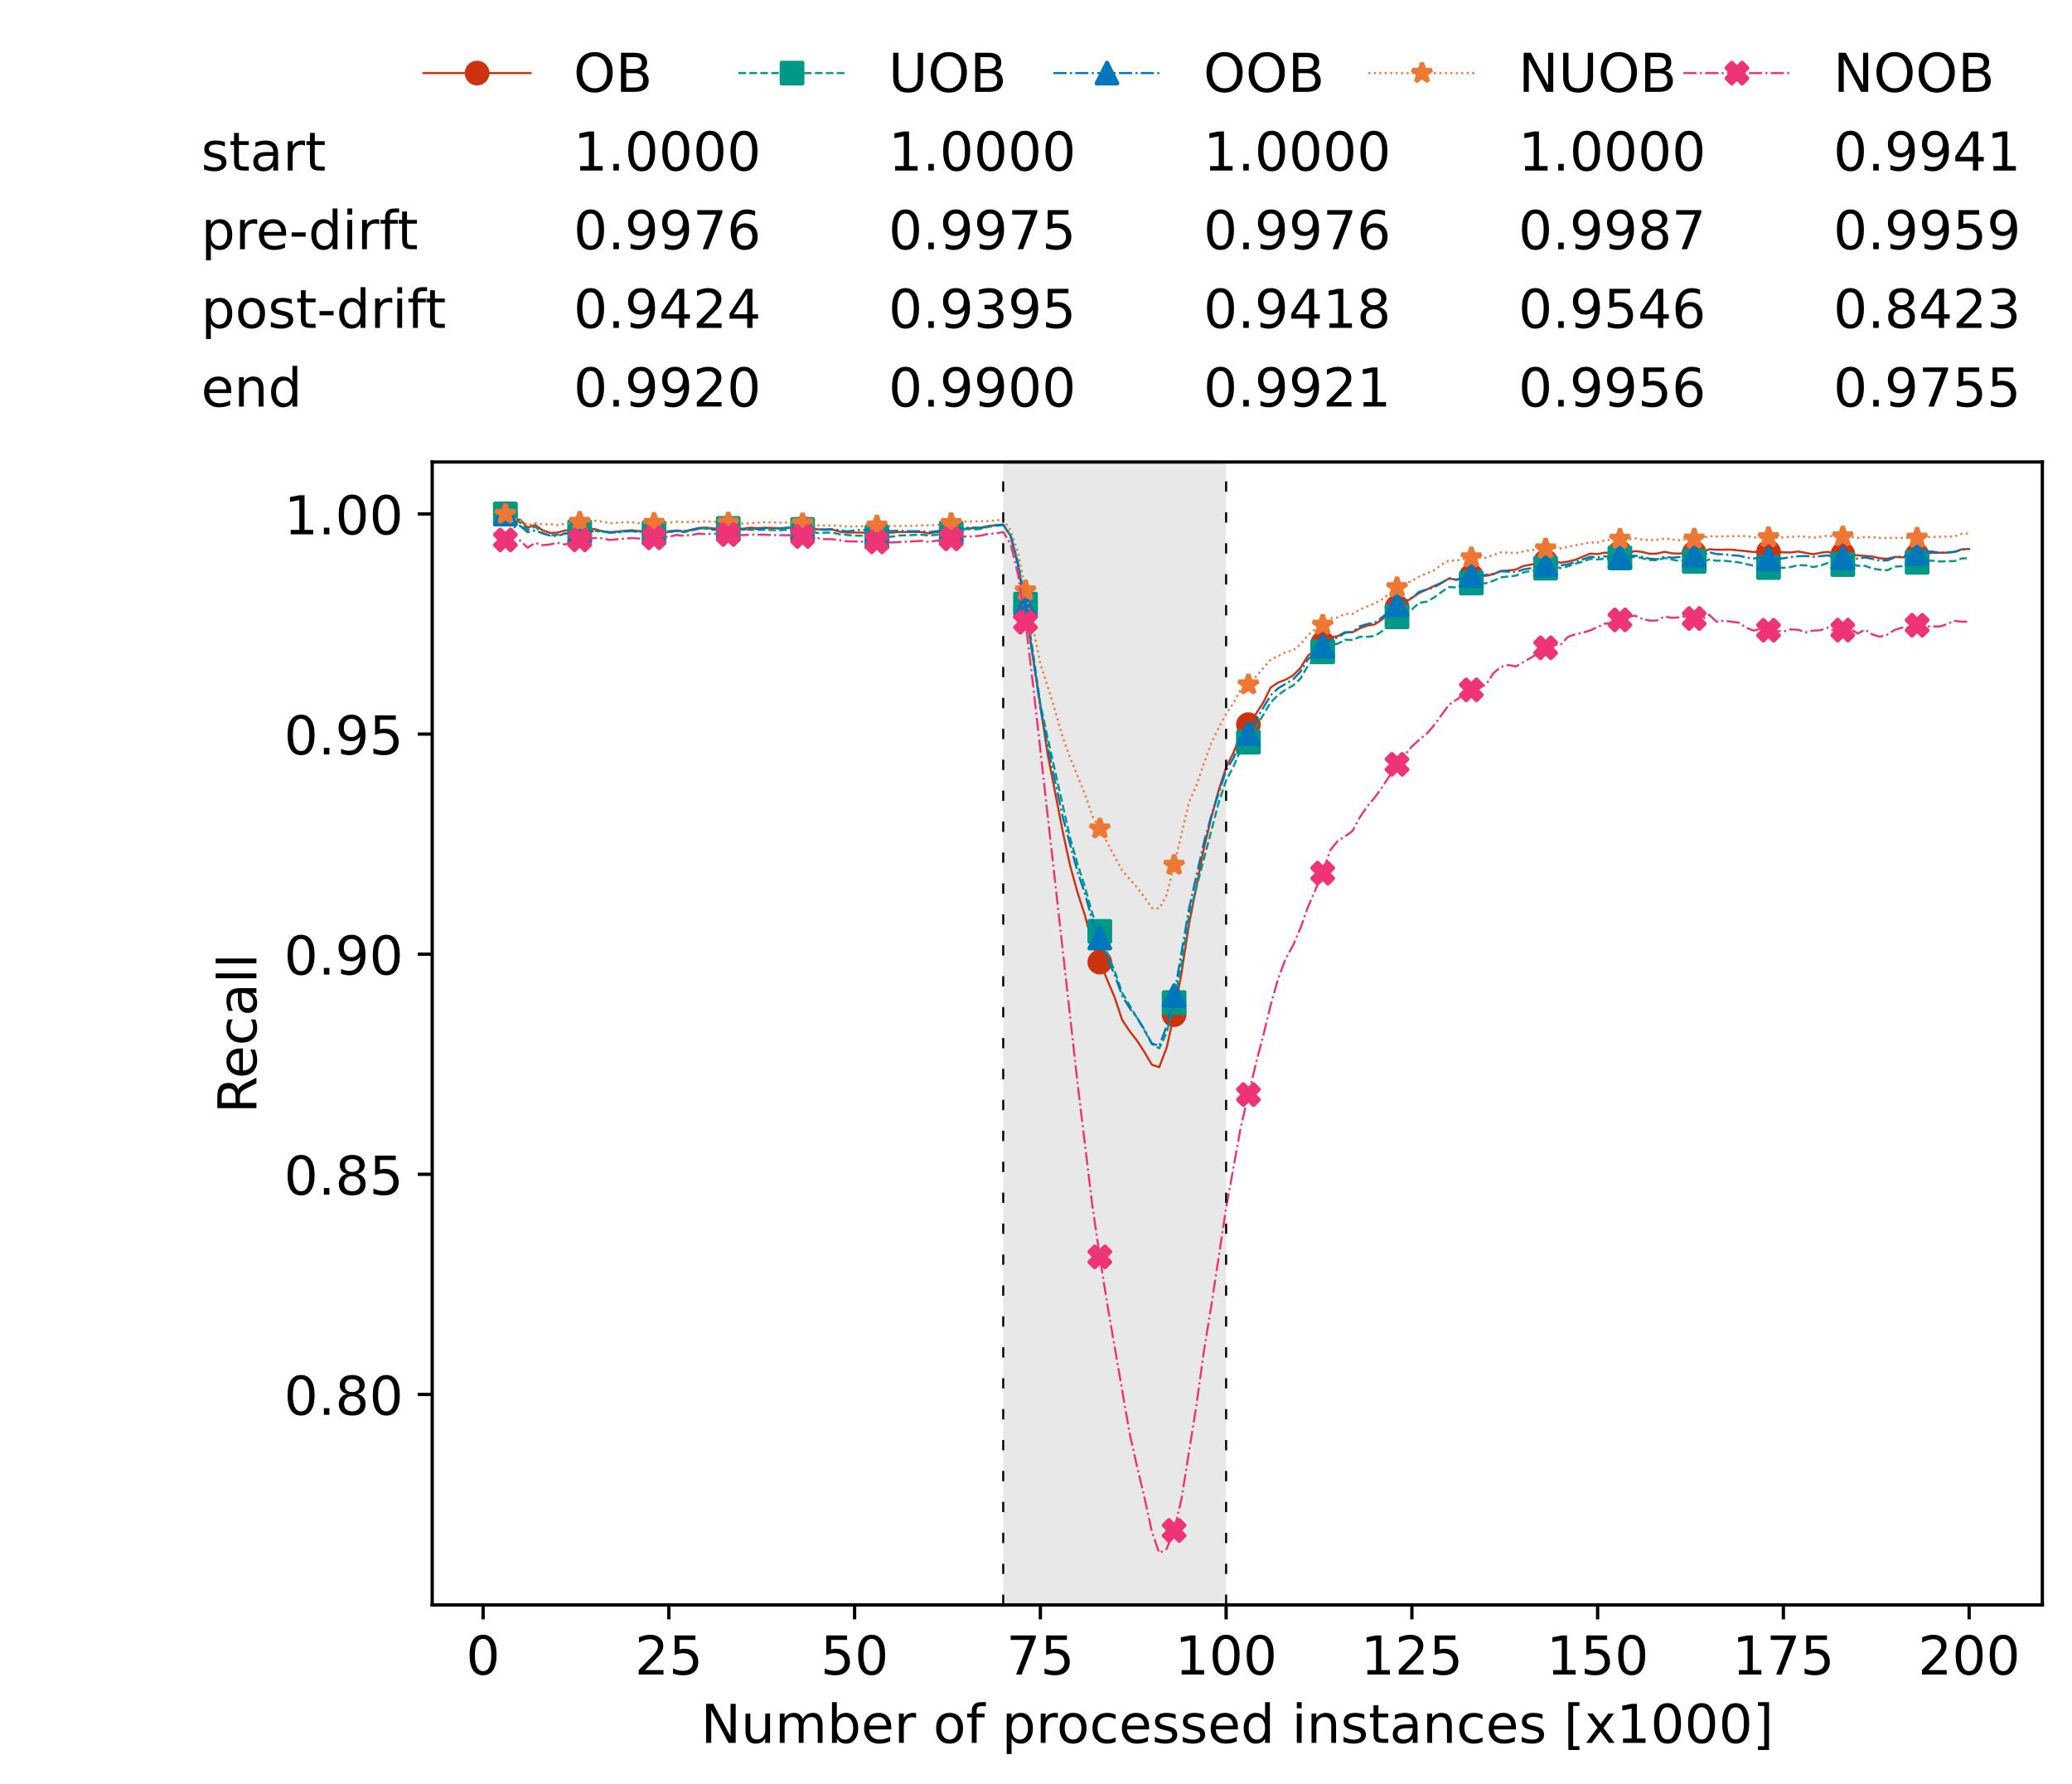 <?xml version="1.0" encoding="utf-8" standalone="no"?>
<!DOCTYPE svg PUBLIC "-//W3C//DTD SVG 1.1//EN"
  "http://www.w3.org/Graphics/SVG/1.1/DTD/svg11.dtd">
<!-- Created with matplotlib (https://matplotlib.org/) -->
<svg height="432.615pt" version="1.1" viewBox="0 0 502.65 432.615" width="502.65pt" xmlns="http://www.w3.org/2000/svg" xmlns:xlink="http://www.w3.org/1999/xlink">
 <defs>
  <style type="text/css">*{stroke-linecap:butt;stroke-linejoin:round;}</style>
 </defs>
 <g id="figure_1">
  <g id="patch_1">
   <path d="M 0 432.615 
L 502.65 432.615 
L 502.65 0 
L 0 0 
z
" style="fill:#ffffff;"/>
  </g>
  <g id="axes_1">
   <g id="patch_2">
    <path d="M 104.85 389.252 
L 495.45 389.252 
L 495.45 112.052 
L 104.85 112.052 
z
" style="fill:#ffffff;"/>
   </g>
   <g id="patch_3">
    <path clip-path="url(#p8c22bcabdf)" d="M 297.446 389.252 
L 297.446 112.052 
L 243.372 112.052 
L 243.372 389.252 
z
" style="fill:#d3d3d3;opacity:0.5;"/>
   </g>
   <g id="matplotlib.axis_1">
    <g id="xtick_1">
     <g id="line2d_1">
      <defs>
       <path d="M 0 0 
L 0 3.5 
" id="m8195d98602" style="stroke:#000000;stroke-width:0.8;"/>
      </defs>
      <g>
       <use style="stroke:#000000;stroke-width:0.8;" x="117.197" xlink:href="#m8195d98602" y="389.252"/>
      </g>
     </g>
     <g id="text_1">
      <!-- 0 -->
      <g transform="translate(113.061 406.13)scale(0.13 -0.13)">
       <defs>
        <path d="M 31.781 66.406 
Q 24.172 66.406 20.328 58.906 
Q 16.5 51.422 16.5 36.375 
Q 16.5 21.391 20.328 13.891 
Q 24.172 6.391 31.781 6.391 
Q 39.453 6.391 43.281 13.891 
Q 47.125 21.391 47.125 36.375 
Q 47.125 51.422 43.281 58.906 
Q 39.453 66.406 31.781 66.406 
z
M 31.781 74.219 
Q 44.047 74.219 50.516 64.516 
Q 56.984 54.828 56.984 36.375 
Q 56.984 17.969 50.516 8.266 
Q 44.047 -1.422 31.781 -1.422 
Q 19.531 -1.422 13.062 8.266 
Q 6.594 17.969 6.594 36.375 
Q 6.594 54.828 13.062 64.516 
Q 19.531 74.219 31.781 74.219 
z
" id="DejaVuSans-48"/>
       </defs>
       <use xlink:href="#DejaVuSans-48"/>
      </g>
     </g>
    </g>
    <g id="xtick_2">
     <g id="line2d_2">
      <g>
       <use style="stroke:#000000;stroke-width:0.8;" x="162.259" xlink:href="#m8195d98602" y="389.252"/>
      </g>
     </g>
     <g id="text_2">
      <!-- 25 -->
      <g transform="translate(153.988 406.13)scale(0.13 -0.13)">
       <defs>
        <path d="M 19.188 8.297 
L 53.609 8.297 
L 53.609 0 
L 7.328 0 
L 7.328 8.297 
Q 12.938 14.109 22.625 23.891 
Q 32.328 33.688 34.812 36.531 
Q 39.547 41.844 41.422 45.531 
Q 43.312 49.219 43.312 52.781 
Q 43.312 58.594 39.234 62.25 
Q 35.156 65.922 28.609 65.922 
Q 23.969 65.922 18.812 64.312 
Q 13.672 62.703 7.812 59.422 
L 7.812 69.391 
Q 13.766 71.781 18.938 73 
Q 24.125 74.219 28.422 74.219 
Q 39.75 74.219 46.484 68.547 
Q 53.219 62.891 53.219 53.422 
Q 53.219 48.922 51.531 44.891 
Q 49.859 40.875 45.406 35.406 
Q 44.188 33.984 37.641 27.219 
Q 31.109 20.453 19.188 8.297 
z
" id="DejaVuSans-50"/>
        <path d="M 10.797 72.906 
L 49.516 72.906 
L 49.516 64.594 
L 19.828 64.594 
L 19.828 46.734 
Q 21.969 47.469 24.109 47.828 
Q 26.266 48.188 28.422 48.188 
Q 40.625 48.188 47.75 41.5 
Q 54.891 34.812 54.891 23.391 
Q 54.891 11.625 47.562 5.094 
Q 40.234 -1.422 26.906 -1.422 
Q 22.312 -1.422 17.547 -0.641 
Q 12.797 0.141 7.719 1.703 
L 7.719 11.625 
Q 12.109 9.234 16.797 8.062 
Q 21.484 6.891 26.703 6.891 
Q 35.156 6.891 40.078 11.328 
Q 45.016 15.766 45.016 23.391 
Q 45.016 31 40.078 35.438 
Q 35.156 39.891 26.703 39.891 
Q 22.75 39.891 18.812 39.016 
Q 14.891 38.141 10.797 36.281 
z
" id="DejaVuSans-53"/>
       </defs>
       <use xlink:href="#DejaVuSans-50"/>
       <use x="63.623" xlink:href="#DejaVuSans-53"/>
      </g>
     </g>
    </g>
    <g id="xtick_3">
     <g id="line2d_3">
      <g>
       <use style="stroke:#000000;stroke-width:0.8;" x="207.322" xlink:href="#m8195d98602" y="389.252"/>
      </g>
     </g>
     <g id="text_3">
      <!-- 50 -->
      <g transform="translate(199.05 406.13)scale(0.13 -0.13)">
       <use xlink:href="#DejaVuSans-53"/>
       <use x="63.623" xlink:href="#DejaVuSans-48"/>
      </g>
     </g>
    </g>
    <g id="xtick_4">
     <g id="line2d_4">
      <g>
       <use style="stroke:#000000;stroke-width:0.8;" x="252.384" xlink:href="#m8195d98602" y="389.252"/>
      </g>
     </g>
     <g id="text_4">
      <!-- 75 -->
      <g transform="translate(244.113 406.13)scale(0.13 -0.13)">
       <defs>
        <path d="M 8.203 72.906 
L 55.078 72.906 
L 55.078 68.703 
L 28.609 0 
L 18.312 0 
L 43.219 64.594 
L 8.203 64.594 
z
" id="DejaVuSans-55"/>
       </defs>
       <use xlink:href="#DejaVuSans-55"/>
       <use x="63.623" xlink:href="#DejaVuSans-53"/>
      </g>
     </g>
    </g>
    <g id="xtick_5">
     <g id="line2d_5">
      <g>
       <use style="stroke:#000000;stroke-width:0.8;" x="297.446" xlink:href="#m8195d98602" y="389.252"/>
      </g>
     </g>
     <g id="text_5">
      <!-- 100 -->
      <g transform="translate(285.039 406.13)scale(0.13 -0.13)">
       <defs>
        <path d="M 12.406 8.297 
L 28.516 8.297 
L 28.516 63.922 
L 10.984 60.406 
L 10.984 69.391 
L 28.422 72.906 
L 38.281 72.906 
L 38.281 8.297 
L 54.391 8.297 
L 54.391 0 
L 12.406 0 
z
" id="DejaVuSans-49"/>
       </defs>
       <use xlink:href="#DejaVuSans-49"/>
       <use x="63.623" xlink:href="#DejaVuSans-48"/>
       <use x="127.246" xlink:href="#DejaVuSans-48"/>
      </g>
     </g>
    </g>
    <g id="xtick_6">
     <g id="line2d_6">
      <g>
       <use style="stroke:#000000;stroke-width:0.8;" x="342.509" xlink:href="#m8195d98602" y="389.252"/>
      </g>
     </g>
     <g id="text_6">
      <!-- 125 -->
      <g transform="translate(330.102 406.13)scale(0.13 -0.13)">
       <use xlink:href="#DejaVuSans-49"/>
       <use x="63.623" xlink:href="#DejaVuSans-50"/>
       <use x="127.246" xlink:href="#DejaVuSans-53"/>
      </g>
     </g>
    </g>
    <g id="xtick_7">
     <g id="line2d_7">
      <g>
       <use style="stroke:#000000;stroke-width:0.8;" x="387.571" xlink:href="#m8195d98602" y="389.252"/>
      </g>
     </g>
     <g id="text_7">
      <!-- 150 -->
      <g transform="translate(375.164 406.13)scale(0.13 -0.13)">
       <use xlink:href="#DejaVuSans-49"/>
       <use x="63.623" xlink:href="#DejaVuSans-53"/>
       <use x="127.246" xlink:href="#DejaVuSans-48"/>
      </g>
     </g>
    </g>
    <g id="xtick_8">
     <g id="line2d_8">
      <g>
       <use style="stroke:#000000;stroke-width:0.8;" x="432.633" xlink:href="#m8195d98602" y="389.252"/>
      </g>
     </g>
     <g id="text_8">
      <!-- 175 -->
      <g transform="translate(420.226 406.13)scale(0.13 -0.13)">
       <use xlink:href="#DejaVuSans-49"/>
       <use x="63.623" xlink:href="#DejaVuSans-55"/>
       <use x="127.246" xlink:href="#DejaVuSans-53"/>
      </g>
     </g>
    </g>
    <g id="xtick_9">
     <g id="line2d_9">
      <g>
       <use style="stroke:#000000;stroke-width:0.8;" x="477.695" xlink:href="#m8195d98602" y="389.252"/>
      </g>
     </g>
     <g id="text_9">
      <!-- 200 -->
      <g transform="translate(465.289 406.13)scale(0.13 -0.13)">
       <use xlink:href="#DejaVuSans-50"/>
       <use x="63.623" xlink:href="#DejaVuSans-48"/>
       <use x="127.246" xlink:href="#DejaVuSans-48"/>
      </g>
     </g>
    </g>
    <g id="text_10">
     <!-- Number of processed instances [x1000] -->
     <g transform="translate(170.025 422.711)scale(0.13 -0.13)">
      <defs>
       <path d="M 9.812 72.906 
L 23.094 72.906 
L 55.422 11.922 
L 55.422 72.906 
L 64.984 72.906 
L 64.984 0 
L 51.703 0 
L 19.391 60.984 
L 19.391 0 
L 9.812 0 
z
" id="DejaVuSans-78"/>
       <path d="M 8.5 21.578 
L 8.5 54.688 
L 17.484 54.688 
L 17.484 21.922 
Q 17.484 14.156 20.5 10.266 
Q 23.531 6.391 29.594 6.391 
Q 36.859 6.391 41.078 11.031 
Q 45.312 15.672 45.312 23.688 
L 45.312 54.688 
L 54.297 54.688 
L 54.297 0 
L 45.312 0 
L 45.312 8.406 
Q 42.047 3.422 37.719 1 
Q 33.406 -1.422 27.688 -1.422 
Q 18.266 -1.422 13.375 4.438 
Q 8.5 10.297 8.5 21.578 
z
M 31.109 56 
z
" id="DejaVuSans-117"/>
       <path d="M 52 44.188 
Q 55.375 50.25 60.062 53.125 
Q 64.75 56 71.094 56 
Q 79.641 56 84.281 50.016 
Q 88.922 44.047 88.922 33.016 
L 88.922 0 
L 79.891 0 
L 79.891 32.719 
Q 79.891 40.578 77.094 44.375 
Q 74.312 48.188 68.609 48.188 
Q 61.625 48.188 57.562 43.547 
Q 53.516 38.922 53.516 30.906 
L 53.516 0 
L 44.484 0 
L 44.484 32.719 
Q 44.484 40.625 41.703 44.406 
Q 38.922 48.188 33.109 48.188 
Q 26.219 48.188 22.156 43.531 
Q 18.109 38.875 18.109 30.906 
L 18.109 0 
L 9.078 0 
L 9.078 54.688 
L 18.109 54.688 
L 18.109 46.188 
Q 21.188 51.219 25.484 53.609 
Q 29.781 56 35.688 56 
Q 41.656 56 45.828 52.969 
Q 50 49.953 52 44.188 
z
" id="DejaVuSans-109"/>
       <path d="M 48.688 27.297 
Q 48.688 37.203 44.609 42.844 
Q 40.531 48.484 33.406 48.484 
Q 26.266 48.484 22.188 42.844 
Q 18.109 37.203 18.109 27.297 
Q 18.109 17.391 22.188 11.75 
Q 26.266 6.109 33.406 6.109 
Q 40.531 6.109 44.609 11.75 
Q 48.688 17.391 48.688 27.297 
z
M 18.109 46.391 
Q 20.953 51.266 25.266 53.625 
Q 29.594 56 35.594 56 
Q 45.562 56 51.781 48.094 
Q 58.016 40.188 58.016 27.297 
Q 58.016 14.406 51.781 6.484 
Q 45.562 -1.422 35.594 -1.422 
Q 29.594 -1.422 25.266 0.953 
Q 20.953 3.328 18.109 8.203 
L 18.109 0 
L 9.078 0 
L 9.078 75.984 
L 18.109 75.984 
z
" id="DejaVuSans-98"/>
       <path d="M 56.203 29.594 
L 56.203 25.203 
L 14.891 25.203 
Q 15.484 15.922 20.484 11.062 
Q 25.484 6.203 34.422 6.203 
Q 39.594 6.203 44.453 7.469 
Q 49.312 8.734 54.109 11.281 
L 54.109 2.781 
Q 49.266 0.734 44.188 -0.344 
Q 39.109 -1.422 33.891 -1.422 
Q 20.797 -1.422 13.156 6.188 
Q 5.516 13.812 5.516 26.812 
Q 5.516 40.234 12.766 48.109 
Q 20.016 56 32.328 56 
Q 43.359 56 49.781 48.891 
Q 56.203 41.797 56.203 29.594 
z
M 47.219 32.234 
Q 47.125 39.594 43.094 43.984 
Q 39.062 48.391 32.422 48.391 
Q 24.906 48.391 20.391 44.141 
Q 15.875 39.891 15.188 32.172 
z
" id="DejaVuSans-101"/>
       <path d="M 41.109 46.297 
Q 39.594 47.172 37.812 47.578 
Q 36.031 48 33.891 48 
Q 26.266 48 22.188 43.047 
Q 18.109 38.094 18.109 28.812 
L 18.109 0 
L 9.078 0 
L 9.078 54.688 
L 18.109 54.688 
L 18.109 46.188 
Q 20.953 51.172 25.484 53.578 
Q 30.031 56 36.531 56 
Q 37.453 56 38.578 55.875 
Q 39.703 55.766 41.062 55.516 
z
" id="DejaVuSans-114"/>
       <path id="DejaVuSans-32"/>
       <path d="M 30.609 48.391 
Q 23.391 48.391 19.188 42.75 
Q 14.984 37.109 14.984 27.297 
Q 14.984 17.484 19.156 11.844 
Q 23.344 6.203 30.609 6.203 
Q 37.797 6.203 41.984 11.859 
Q 46.188 17.531 46.188 27.297 
Q 46.188 37.016 41.984 42.703 
Q 37.797 48.391 30.609 48.391 
z
M 30.609 56 
Q 42.328 56 49.016 48.375 
Q 55.719 40.766 55.719 27.297 
Q 55.719 13.875 49.016 6.219 
Q 42.328 -1.422 30.609 -1.422 
Q 18.844 -1.422 12.172 6.219 
Q 5.516 13.875 5.516 27.297 
Q 5.516 40.766 12.172 48.375 
Q 18.844 56 30.609 56 
z
" id="DejaVuSans-111"/>
       <path d="M 37.109 75.984 
L 37.109 68.5 
L 28.516 68.5 
Q 23.688 68.5 21.797 66.547 
Q 19.922 64.594 19.922 59.516 
L 19.922 54.688 
L 34.719 54.688 
L 34.719 47.703 
L 19.922 47.703 
L 19.922 0 
L 10.891 0 
L 10.891 47.703 
L 2.297 47.703 
L 2.297 54.688 
L 10.891 54.688 
L 10.891 58.5 
Q 10.891 67.625 15.141 71.797 
Q 19.391 75.984 28.609 75.984 
z
" id="DejaVuSans-102"/>
       <path d="M 18.109 8.203 
L 18.109 -20.797 
L 9.078 -20.797 
L 9.078 54.688 
L 18.109 54.688 
L 18.109 46.391 
Q 20.953 51.266 25.266 53.625 
Q 29.594 56 35.594 56 
Q 45.562 56 51.781 48.094 
Q 58.016 40.188 58.016 27.297 
Q 58.016 14.406 51.781 6.484 
Q 45.562 -1.422 35.594 -1.422 
Q 29.594 -1.422 25.266 0.953 
Q 20.953 3.328 18.109 8.203 
z
M 48.688 27.297 
Q 48.688 37.203 44.609 42.844 
Q 40.531 48.484 33.406 48.484 
Q 26.266 48.484 22.188 42.844 
Q 18.109 37.203 18.109 27.297 
Q 18.109 17.391 22.188 11.75 
Q 26.266 6.109 33.406 6.109 
Q 40.531 6.109 44.609 11.75 
Q 48.688 17.391 48.688 27.297 
z
" id="DejaVuSans-112"/>
       <path d="M 48.781 52.594 
L 48.781 44.188 
Q 44.969 46.297 41.141 47.344 
Q 37.312 48.391 33.406 48.391 
Q 24.656 48.391 19.812 42.844 
Q 14.984 37.312 14.984 27.297 
Q 14.984 17.281 19.812 11.734 
Q 24.656 6.203 33.406 6.203 
Q 37.312 6.203 41.141 7.25 
Q 44.969 8.297 48.781 10.406 
L 48.781 2.094 
Q 45.016 0.344 40.984 -0.531 
Q 36.969 -1.422 32.422 -1.422 
Q 20.062 -1.422 12.781 6.344 
Q 5.516 14.109 5.516 27.297 
Q 5.516 40.672 12.859 48.328 
Q 20.219 56 33.016 56 
Q 37.156 56 41.109 55.141 
Q 45.062 54.297 48.781 52.594 
z
" id="DejaVuSans-99"/>
       <path d="M 44.281 53.078 
L 44.281 44.578 
Q 40.484 46.531 36.375 47.5 
Q 32.281 48.484 27.875 48.484 
Q 21.188 48.484 17.844 46.438 
Q 14.5 44.391 14.5 40.281 
Q 14.5 37.156 16.891 35.375 
Q 19.281 33.594 26.516 31.984 
L 29.594 31.297 
Q 39.156 29.25 43.188 25.516 
Q 47.219 21.781 47.219 15.094 
Q 47.219 7.469 41.188 3.016 
Q 35.156 -1.422 24.609 -1.422 
Q 20.219 -1.422 15.453 -0.562 
Q 10.688 0.297 5.422 2 
L 5.422 11.281 
Q 10.406 8.688 15.234 7.391 
Q 20.062 6.109 24.812 6.109 
Q 31.156 6.109 34.562 8.281 
Q 37.984 10.453 37.984 14.406 
Q 37.984 18.062 35.516 20.016 
Q 33.062 21.969 24.703 23.781 
L 21.578 24.516 
Q 13.234 26.266 9.516 29.906 
Q 5.812 33.547 5.812 39.891 
Q 5.812 47.609 11.281 51.797 
Q 16.75 56 26.812 56 
Q 31.781 56 36.172 55.266 
Q 40.578 54.547 44.281 53.078 
z
" id="DejaVuSans-115"/>
       <path d="M 45.406 46.391 
L 45.406 75.984 
L 54.391 75.984 
L 54.391 0 
L 45.406 0 
L 45.406 8.203 
Q 42.578 3.328 38.25 0.953 
Q 33.938 -1.422 27.875 -1.422 
Q 17.969 -1.422 11.734 6.484 
Q 5.516 14.406 5.516 27.297 
Q 5.516 40.188 11.734 48.094 
Q 17.969 56 27.875 56 
Q 33.938 56 38.25 53.625 
Q 42.578 51.266 45.406 46.391 
z
M 14.797 27.297 
Q 14.797 17.391 18.875 11.75 
Q 22.953 6.109 30.078 6.109 
Q 37.203 6.109 41.297 11.75 
Q 45.406 17.391 45.406 27.297 
Q 45.406 37.203 41.297 42.844 
Q 37.203 48.484 30.078 48.484 
Q 22.953 48.484 18.875 42.844 
Q 14.797 37.203 14.797 27.297 
z
" id="DejaVuSans-100"/>
       <path d="M 9.422 54.688 
L 18.406 54.688 
L 18.406 0 
L 9.422 0 
z
M 9.422 75.984 
L 18.406 75.984 
L 18.406 64.594 
L 9.422 64.594 
z
" id="DejaVuSans-105"/>
       <path d="M 54.891 33.016 
L 54.891 0 
L 45.906 0 
L 45.906 32.719 
Q 45.906 40.484 42.875 44.328 
Q 39.844 48.188 33.797 48.188 
Q 26.516 48.188 22.312 43.547 
Q 18.109 38.922 18.109 30.906 
L 18.109 0 
L 9.078 0 
L 9.078 54.688 
L 18.109 54.688 
L 18.109 46.188 
Q 21.344 51.125 25.703 53.562 
Q 30.078 56 35.797 56 
Q 45.219 56 50.047 50.172 
Q 54.891 44.344 54.891 33.016 
z
" id="DejaVuSans-110"/>
       <path d="M 18.312 70.219 
L 18.312 54.688 
L 36.812 54.688 
L 36.812 47.703 
L 18.312 47.703 
L 18.312 18.016 
Q 18.312 11.328 20.141 9.422 
Q 21.969 7.516 27.594 7.516 
L 36.812 7.516 
L 36.812 0 
L 27.594 0 
Q 17.188 0 13.234 3.875 
Q 9.281 7.766 9.281 18.016 
L 9.281 47.703 
L 2.688 47.703 
L 2.688 54.688 
L 9.281 54.688 
L 9.281 70.219 
z
" id="DejaVuSans-116"/>
       <path d="M 34.281 27.484 
Q 23.391 27.484 19.188 25 
Q 14.984 22.516 14.984 16.5 
Q 14.984 11.719 18.141 8.906 
Q 21.297 6.109 26.703 6.109 
Q 34.188 6.109 38.703 11.406 
Q 43.219 16.703 43.219 25.484 
L 43.219 27.484 
z
M 52.203 31.203 
L 52.203 0 
L 43.219 0 
L 43.219 8.297 
Q 40.141 3.328 35.547 0.953 
Q 30.953 -1.422 24.312 -1.422 
Q 15.922 -1.422 10.953 3.297 
Q 6 8.016 6 15.922 
Q 6 25.141 12.172 29.828 
Q 18.359 34.516 30.609 34.516 
L 43.219 34.516 
L 43.219 35.406 
Q 43.219 41.609 39.141 45 
Q 35.062 48.391 27.688 48.391 
Q 23 48.391 18.547 47.266 
Q 14.109 46.141 10.016 43.891 
L 10.016 52.203 
Q 14.938 54.109 19.578 55.047 
Q 24.219 56 28.609 56 
Q 40.484 56 46.344 49.844 
Q 52.203 43.703 52.203 31.203 
z
" id="DejaVuSans-97"/>
       <path d="M 8.594 75.984 
L 29.297 75.984 
L 29.297 69 
L 17.578 69 
L 17.578 -6.203 
L 29.297 -6.203 
L 29.297 -13.188 
L 8.594 -13.188 
z
" id="DejaVuSans-91"/>
       <path d="M 54.891 54.688 
L 35.109 28.078 
L 55.906 0 
L 45.312 0 
L 29.391 21.484 
L 13.484 0 
L 2.875 0 
L 24.125 28.609 
L 4.688 54.688 
L 15.281 54.688 
L 29.781 35.203 
L 44.281 54.688 
z
" id="DejaVuSans-120"/>
       <path d="M 30.422 75.984 
L 30.422 -13.188 
L 9.719 -13.188 
L 9.719 -6.203 
L 21.391 -6.203 
L 21.391 69 
L 9.719 69 
L 9.719 75.984 
z
" id="DejaVuSans-93"/>
      </defs>
      <use xlink:href="#DejaVuSans-78"/>
      <use x="74.805" xlink:href="#DejaVuSans-117"/>
      <use x="138.184" xlink:href="#DejaVuSans-109"/>
      <use x="235.596" xlink:href="#DejaVuSans-98"/>
      <use x="299.072" xlink:href="#DejaVuSans-101"/>
      <use x="360.596" xlink:href="#DejaVuSans-114"/>
      <use x="401.709" xlink:href="#DejaVuSans-32"/>
      <use x="433.496" xlink:href="#DejaVuSans-111"/>
      <use x="494.678" xlink:href="#DejaVuSans-102"/>
      <use x="529.883" xlink:href="#DejaVuSans-32"/>
      <use x="561.67" xlink:href="#DejaVuSans-112"/>
      <use x="625.146" xlink:href="#DejaVuSans-114"/>
      <use x="664.01" xlink:href="#DejaVuSans-111"/>
      <use x="725.191" xlink:href="#DejaVuSans-99"/>
      <use x="780.172" xlink:href="#DejaVuSans-101"/>
      <use x="841.695" xlink:href="#DejaVuSans-115"/>
      <use x="893.795" xlink:href="#DejaVuSans-115"/>
      <use x="945.895" xlink:href="#DejaVuSans-101"/>
      <use x="1007.418" xlink:href="#DejaVuSans-100"/>
      <use x="1070.895" xlink:href="#DejaVuSans-32"/>
      <use x="1102.682" xlink:href="#DejaVuSans-105"/>
      <use x="1130.465" xlink:href="#DejaVuSans-110"/>
      <use x="1193.844" xlink:href="#DejaVuSans-115"/>
      <use x="1245.943" xlink:href="#DejaVuSans-116"/>
      <use x="1285.152" xlink:href="#DejaVuSans-97"/>
      <use x="1346.432" xlink:href="#DejaVuSans-110"/>
      <use x="1409.811" xlink:href="#DejaVuSans-99"/>
      <use x="1464.791" xlink:href="#DejaVuSans-101"/>
      <use x="1526.314" xlink:href="#DejaVuSans-115"/>
      <use x="1578.414" xlink:href="#DejaVuSans-32"/>
      <use x="1610.201" xlink:href="#DejaVuSans-91"/>
      <use x="1649.215" xlink:href="#DejaVuSans-120"/>
      <use x="1708.395" xlink:href="#DejaVuSans-49"/>
      <use x="1772.018" xlink:href="#DejaVuSans-48"/>
      <use x="1835.641" xlink:href="#DejaVuSans-48"/>
      <use x="1899.264" xlink:href="#DejaVuSans-48"/>
      <use x="1962.887" xlink:href="#DejaVuSans-93"/>
     </g>
    </g>
   </g>
   <g id="matplotlib.axis_2">
    <g id="ytick_1">
     <g id="line2d_10">
      <defs>
       <path d="M 0 0 
L -3.5 0 
" id="m4bb3430b0f" style="stroke:#000000;stroke-width:0.8;"/>
      </defs>
      <g>
       <use style="stroke:#000000;stroke-width:0.8;" x="104.85" xlink:href="#m4bb3430b0f" y="338.197"/>
      </g>
     </g>
     <g id="text_11">
      <!-- 0.80 -->
      <g transform="translate(68.905 343.136)scale(0.13 -0.13)">
       <defs>
        <path d="M 10.688 12.406 
L 21 12.406 
L 21 0 
L 10.688 0 
z
" id="DejaVuSans-46"/>
        <path d="M 31.781 34.625 
Q 24.75 34.625 20.719 30.859 
Q 16.703 27.094 16.703 20.516 
Q 16.703 13.922 20.719 10.156 
Q 24.75 6.391 31.781 6.391 
Q 38.812 6.391 42.859 10.172 
Q 46.922 13.969 46.922 20.516 
Q 46.922 27.094 42.891 30.859 
Q 38.875 34.625 31.781 34.625 
z
M 21.922 38.812 
Q 15.578 40.375 12.031 44.719 
Q 8.5 49.078 8.5 55.328 
Q 8.5 64.062 14.719 69.141 
Q 20.953 74.219 31.781 74.219 
Q 42.672 74.219 48.875 69.141 
Q 55.078 64.062 55.078 55.328 
Q 55.078 49.078 51.531 44.719 
Q 48 40.375 41.703 38.812 
Q 48.828 37.156 52.797 32.312 
Q 56.781 27.484 56.781 20.516 
Q 56.781 9.906 50.312 4.234 
Q 43.844 -1.422 31.781 -1.422 
Q 19.734 -1.422 13.25 4.234 
Q 6.781 9.906 6.781 20.516 
Q 6.781 27.484 10.781 32.312 
Q 14.797 37.156 21.922 38.812 
z
M 18.312 54.391 
Q 18.312 48.734 21.844 45.562 
Q 25.391 42.391 31.781 42.391 
Q 38.141 42.391 41.719 45.562 
Q 45.312 48.734 45.312 54.391 
Q 45.312 60.062 41.719 63.234 
Q 38.141 66.406 31.781 66.406 
Q 25.391 66.406 21.844 63.234 
Q 18.312 60.062 18.312 54.391 
z
" id="DejaVuSans-56"/>
       </defs>
       <use xlink:href="#DejaVuSans-48"/>
       <use x="63.623" xlink:href="#DejaVuSans-46"/>
       <use x="95.41" xlink:href="#DejaVuSans-56"/>
       <use x="159.033" xlink:href="#DejaVuSans-48"/>
      </g>
     </g>
    </g>
    <g id="ytick_2">
     <g id="line2d_11">
      <g>
       <use style="stroke:#000000;stroke-width:0.8;" x="104.85" xlink:href="#m4bb3430b0f" y="284.811"/>
      </g>
     </g>
     <g id="text_12">
      <!-- 0.85 -->
      <g transform="translate(68.905 289.75)scale(0.13 -0.13)">
       <use xlink:href="#DejaVuSans-48"/>
       <use x="63.623" xlink:href="#DejaVuSans-46"/>
       <use x="95.41" xlink:href="#DejaVuSans-56"/>
       <use x="159.033" xlink:href="#DejaVuSans-53"/>
      </g>
     </g>
    </g>
    <g id="ytick_3">
     <g id="line2d_12">
      <g>
       <use style="stroke:#000000;stroke-width:0.8;" x="104.85" xlink:href="#m4bb3430b0f" y="231.424"/>
      </g>
     </g>
     <g id="text_13">
      <!-- 0.90 -->
      <g transform="translate(68.905 236.363)scale(0.13 -0.13)">
       <defs>
        <path d="M 10.984 1.516 
L 10.984 10.5 
Q 14.703 8.734 18.5 7.812 
Q 22.312 6.891 25.984 6.891 
Q 35.75 6.891 40.891 13.453 
Q 46.047 20.016 46.781 33.406 
Q 43.953 29.203 39.594 26.953 
Q 35.25 24.703 29.984 24.703 
Q 19.047 24.703 12.672 31.312 
Q 6.297 37.938 6.297 49.422 
Q 6.297 60.641 12.938 67.422 
Q 19.578 74.219 30.609 74.219 
Q 43.266 74.219 49.922 64.516 
Q 56.594 54.828 56.594 36.375 
Q 56.594 19.141 48.406 8.859 
Q 40.234 -1.422 26.422 -1.422 
Q 22.703 -1.422 18.891 -0.688 
Q 15.094 0.047 10.984 1.516 
z
M 30.609 32.422 
Q 37.25 32.422 41.125 36.953 
Q 45.016 41.5 45.016 49.422 
Q 45.016 57.281 41.125 61.844 
Q 37.25 66.406 30.609 66.406 
Q 23.969 66.406 20.094 61.844 
Q 16.219 57.281 16.219 49.422 
Q 16.219 41.5 20.094 36.953 
Q 23.969 32.422 30.609 32.422 
z
" id="DejaVuSans-57"/>
       </defs>
       <use xlink:href="#DejaVuSans-48"/>
       <use x="63.623" xlink:href="#DejaVuSans-46"/>
       <use x="95.41" xlink:href="#DejaVuSans-57"/>
       <use x="159.033" xlink:href="#DejaVuSans-48"/>
      </g>
     </g>
    </g>
    <g id="ytick_4">
     <g id="line2d_13">
      <g>
       <use style="stroke:#000000;stroke-width:0.8;" x="104.85" xlink:href="#m4bb3430b0f" y="178.038"/>
      </g>
     </g>
     <g id="text_14">
      <!-- 0.95 -->
      <g transform="translate(68.905 182.977)scale(0.13 -0.13)">
       <use xlink:href="#DejaVuSans-48"/>
       <use x="63.623" xlink:href="#DejaVuSans-46"/>
       <use x="95.41" xlink:href="#DejaVuSans-57"/>
       <use x="159.033" xlink:href="#DejaVuSans-53"/>
      </g>
     </g>
    </g>
    <g id="ytick_5">
     <g id="line2d_14">
      <g>
       <use style="stroke:#000000;stroke-width:0.8;" x="104.85" xlink:href="#m4bb3430b0f" y="124.652"/>
      </g>
     </g>
     <g id="text_15">
      <!-- 1.00 -->
      <g transform="translate(68.905 129.591)scale(0.13 -0.13)">
       <use xlink:href="#DejaVuSans-49"/>
       <use x="63.623" xlink:href="#DejaVuSans-46"/>
       <use x="95.41" xlink:href="#DejaVuSans-48"/>
       <use x="159.033" xlink:href="#DejaVuSans-48"/>
      </g>
     </g>
    </g>
    <g id="text_16">
     <!-- Recall -->
     <g transform="translate(62.201 270.044)rotate(-90)scale(0.13 -0.13)">
      <defs>
       <path d="M 44.391 34.188 
Q 47.562 33.109 50.562 29.594 
Q 53.562 26.078 56.594 19.922 
L 66.609 0 
L 56 0 
L 46.688 18.703 
Q 43.062 26.031 39.672 28.422 
Q 36.281 30.812 30.422 30.812 
L 19.672 30.812 
L 19.672 0 
L 9.812 0 
L 9.812 72.906 
L 32.078 72.906 
Q 44.578 72.906 50.734 67.672 
Q 56.891 62.453 56.891 51.906 
Q 56.891 45.016 53.688 40.469 
Q 50.484 35.938 44.391 34.188 
z
M 19.672 64.797 
L 19.672 38.922 
L 32.078 38.922 
Q 39.203 38.922 42.844 42.219 
Q 46.484 45.516 46.484 51.906 
Q 46.484 58.297 42.844 61.547 
Q 39.203 64.797 32.078 64.797 
z
" id="DejaVuSans-82"/>
       <path d="M 9.422 75.984 
L 18.406 75.984 
L 18.406 0 
L 9.422 0 
z
" id="DejaVuSans-108"/>
      </defs>
      <use xlink:href="#DejaVuSans-82"/>
      <use x="64.982" xlink:href="#DejaVuSans-101"/>
      <use x="126.506" xlink:href="#DejaVuSans-99"/>
      <use x="181.486" xlink:href="#DejaVuSans-97"/>
      <use x="242.766" xlink:href="#DejaVuSans-108"/>
      <use x="270.549" xlink:href="#DejaVuSans-108"/>
     </g>
    </g>
   </g>
   <g id="line2d_15"/>
   <g id="line2d_16"/>
   <g id="line2d_17"/>
   <g id="line2d_18"/>
   <g id="line2d_19"/>
   <g id="line2d_20">
    <path clip-path="url(#p8c22bcabdf)" d="M 122.605 124.652 
L 124.407 125.753 
L 126.21 126.089 
L 128.012 127.978 
L 129.815 127.312 
L 131.617 128.6 
L 133.419 129.249 
L 135.222 129.179 
L 137.024 128.676 
L 140.629 128.352 
L 142.432 128.422 
L 144.234 128.303 
L 146.037 128.814 
L 147.839 129.091 
L 153.247 128.586 
L 155.049 128.812 
L 158.654 128.924 
L 162.259 129.023 
L 164.062 128.68 
L 165.864 128.891 
L 169.469 128.053 
L 171.272 127.958 
L 173.074 128.168 
L 180.284 128.226 
L 182.087 127.988 
L 183.889 128.092 
L 185.692 127.988 
L 189.297 128.097 
L 192.902 127.888 
L 194.704 128.198 
L 196.507 128.202 
L 200.112 128.535 
L 201.914 128.429 
L 203.717 128.953 
L 205.519 129.172 
L 210.927 129.173 
L 212.729 129.062 
L 216.334 129.204 
L 218.137 129.016 
L 223.544 129.032 
L 225.347 129.376 
L 227.149 129.069 
L 228.952 128.963 
L 230.754 128.543 
L 234.359 128.201 
L 236.162 128.087 
L 237.964 128.089 
L 239.767 127.568 
L 243.372 127.241 
L 245.174 130.015 
L 246.976 137.07 
L 248.779 147.558 
L 254.186 183.06 
L 257.791 201.606 
L 259.594 209.919 
L 261.396 216.435 
L 263.199 222.022 
L 265.001 228.91 
L 268.606 237.642 
L 270.409 241.894 
L 272.211 247.353 
L 274.014 250.056 
L 275.816 252.378 
L 277.619 255.143 
L 279.421 258.221 
L 281.224 258.836 
L 283.026 254.082 
L 284.829 246.091 
L 286.631 235.894 
L 288.434 224.209 
L 292.039 205.824 
L 293.841 198.32 
L 295.644 191.643 
L 297.446 186.135 
L 299.249 182.505 
L 301.051 177.947 
L 302.854 175.755 
L 304.656 173.202 
L 306.459 170.384 
L 308.261 166.731 
L 310.064 165.552 
L 311.866 164.843 
L 313.669 163.814 
L 315.471 162.022 
L 317.274 159.057 
L 320.879 156.034 
L 322.681 154.591 
L 324.484 154.307 
L 326.286 153.327 
L 328.089 153.357 
L 329.891 152.389 
L 331.694 151.732 
L 333.496 151.43 
L 335.299 150.233 
L 338.904 147.22 
L 340.706 146.196 
L 344.311 143.814 
L 347.916 142.117 
L 349.719 141.305 
L 351.521 140.339 
L 353.324 140.561 
L 355.126 140.008 
L 356.928 139.711 
L 358.731 139.541 
L 360.533 139.664 
L 362.336 139.24 
L 364.138 138.455 
L 365.941 138.374 
L 367.743 138.131 
L 369.546 137.279 
L 373.151 136.615 
L 374.953 136.202 
L 376.756 135.927 
L 378.558 136.487 
L 380.361 136.196 
L 382.163 135.768 
L 385.768 134.264 
L 387.571 134.383 
L 389.373 134.03 
L 391.176 134.252 
L 392.978 134.043 
L 394.781 134.208 
L 396.583 133.655 
L 398.386 133.87 
L 400.188 134.308 
L 401.991 134.257 
L 403.793 133.831 
L 405.596 134.197 
L 407.398 134.269 
L 409.201 134.04 
L 412.806 134.112 
L 414.608 133.221 
L 416.411 133.325 
L 420.016 133.311 
L 425.423 133.87 
L 427.226 133.792 
L 432.633 133.971 
L 434.436 133.982 
L 436.238 133.758 
L 439.843 134.422 
L 441.646 134.065 
L 443.448 133.851 
L 445.251 134.401 
L 448.856 134.54 
L 454.263 134.984 
L 456.066 135.41 
L 457.868 135.521 
L 459.671 135.067 
L 461.473 135.178 
L 463.276 135.053 
L 465.078 134.663 
L 468.683 134.077 
L 472.288 134.048 
L 474.09 133.862 
L 475.893 133.227 
L 477.695 133.143 
L 477.695 133.143 
" style="fill:none;stroke:#cc3311;stroke-linecap:square;stroke-width:0.5;"/>
    <defs>
     <path d="M 0 2.5 
C 0.663 2.5 1.299 2.237 1.768 1.768 
C 2.237 1.299 2.5 0.663 2.5 0 
C 2.5 -0.663 2.237 -1.299 1.768 -1.768 
C 1.299 -2.237 0.663 -2.5 0 -2.5 
C -0.663 -2.5 -1.299 -2.237 -1.768 -1.768 
C -2.237 -1.299 -2.5 -0.663 -2.5 0 
C -2.5 0.663 -2.237 1.299 -1.768 1.768 
C -1.299 2.237 -0.663 2.5 0 2.5 
z
" id="m5ca9299009" style="stroke:#cc3311;"/>
    </defs>
    <g clip-path="url(#p8c22bcabdf)">
     <use style="fill:#cc3311;stroke:#cc3311;" x="122.605" xlink:href="#m5ca9299009" y="124.652"/>
     <use style="fill:#cc3311;stroke:#cc3311;" x="140.629" xlink:href="#m5ca9299009" y="128.352"/>
     <use style="fill:#cc3311;stroke:#cc3311;" x="158.654" xlink:href="#m5ca9299009" y="128.924"/>
     <use style="fill:#cc3311;stroke:#cc3311;" x="176.679" xlink:href="#m5ca9299009" y="128.159"/>
     <use style="fill:#cc3311;stroke:#cc3311;" x="194.704" xlink:href="#m5ca9299009" y="128.198"/>
     <use style="fill:#cc3311;stroke:#cc3311;" x="212.729" xlink:href="#m5ca9299009" y="129.062"/>
     <use style="fill:#cc3311;stroke:#cc3311;" x="230.754" xlink:href="#m5ca9299009" y="128.543"/>
     <use style="fill:#cc3311;stroke:#cc3311;" x="248.779" xlink:href="#m5ca9299009" y="147.558"/>
     <use style="fill:#cc3311;stroke:#cc3311;" x="266.804" xlink:href="#m5ca9299009" y="233.35"/>
     <use style="fill:#cc3311;stroke:#cc3311;" x="284.829" xlink:href="#m5ca9299009" y="246.091"/>
     <use style="fill:#cc3311;stroke:#cc3311;" x="302.854" xlink:href="#m5ca9299009" y="175.755"/>
     <use style="fill:#cc3311;stroke:#cc3311;" x="320.879" xlink:href="#m5ca9299009" y="156.034"/>
     <use style="fill:#cc3311;stroke:#cc3311;" x="338.904" xlink:href="#m5ca9299009" y="147.22"/>
     <use style="fill:#cc3311;stroke:#cc3311;" x="356.928" xlink:href="#m5ca9299009" y="139.711"/>
     <use style="fill:#cc3311;stroke:#cc3311;" x="374.953" xlink:href="#m5ca9299009" y="136.202"/>
     <use style="fill:#cc3311;stroke:#cc3311;" x="392.978" xlink:href="#m5ca9299009" y="134.043"/>
     <use style="fill:#cc3311;stroke:#cc3311;" x="411.003" xlink:href="#m5ca9299009" y="134.114"/>
     <use style="fill:#cc3311;stroke:#cc3311;" x="429.028" xlink:href="#m5ca9299009" y="133.886"/>
     <use style="fill:#cc3311;stroke:#cc3311;" x="447.053" xlink:href="#m5ca9299009" y="134.447"/>
     <use style="fill:#cc3311;stroke:#cc3311;" x="465.078" xlink:href="#m5ca9299009" y="134.663"/>
    </g>
   </g>
   <g id="line2d_21"/>
   <g id="line2d_22"/>
   <g id="line2d_23"/>
   <g id="line2d_24"/>
   <g id="line2d_25">
    <path clip-path="url(#p8c22bcabdf)" d="M 122.605 124.652 
L 126.21 126.792 
L 128.012 128.505 
L 129.815 127.734 
L 131.617 129.298 
L 133.419 129.847 
L 135.222 129.702 
L 138.827 129.134 
L 140.629 128.93 
L 142.432 128.952 
L 144.234 128.792 
L 146.037 128.805 
L 147.839 129.222 
L 153.247 128.695 
L 155.049 128.915 
L 156.852 128.913 
L 158.654 129.24 
L 162.259 129.128 
L 164.062 128.785 
L 165.864 129.1 
L 169.469 128.266 
L 171.272 128.17 
L 174.877 128.264 
L 176.679 128.152 
L 180.284 128.321 
L 182.087 128.507 
L 185.692 128.51 
L 189.297 128.619 
L 192.902 128.308 
L 194.704 128.401 
L 196.507 128.724 
L 198.309 129.27 
L 201.914 129.167 
L 203.717 129.585 
L 207.322 129.915 
L 209.124 129.926 
L 212.729 130.235 
L 214.532 130.258 
L 216.334 130.166 
L 218.137 129.877 
L 223.544 129.68 
L 225.347 129.911 
L 230.754 129.285 
L 232.557 128.857 
L 234.359 128.304 
L 236.162 128.404 
L 237.964 128.301 
L 239.767 127.78 
L 243.372 127.344 
L 245.174 129.904 
L 246.976 136.443 
L 248.779 146.507 
L 250.581 158.09 
L 252.384 170.687 
L 254.186 179.136 
L 259.594 203.21 
L 261.396 209.517 
L 263.199 215.104 
L 265.001 221.67 
L 266.804 225.9 
L 268.606 231.134 
L 270.409 235.484 
L 272.211 240.732 
L 277.619 249.908 
L 279.421 253.198 
L 281.224 254.244 
L 283.026 250.426 
L 284.829 243.166 
L 286.631 233.709 
L 288.434 222.144 
L 295.644 194.68 
L 297.446 189.285 
L 299.249 185.872 
L 301.051 181.637 
L 302.854 180 
L 304.656 176.403 
L 308.261 170.355 
L 310.064 168.549 
L 311.866 167.286 
L 313.669 166.268 
L 315.471 164.586 
L 317.274 161.508 
L 320.879 158.087 
L 322.681 156.337 
L 324.484 156.156 
L 326.286 155.173 
L 328.089 155.21 
L 329.891 154.453 
L 331.694 154.45 
L 333.496 154.252 
L 335.299 153.054 
L 337.101 151.54 
L 338.904 149.592 
L 340.706 148.772 
L 342.509 147.793 
L 344.311 146.183 
L 346.114 145.943 
L 347.916 144.904 
L 349.719 143.55 
L 351.521 142.369 
L 353.324 142.485 
L 355.126 141.505 
L 358.731 141.339 
L 360.533 141.463 
L 362.336 140.826 
L 364.138 140.034 
L 367.743 139.607 
L 369.546 138.86 
L 371.348 138.469 
L 373.151 138.207 
L 376.756 137.417 
L 378.558 137.757 
L 380.361 137.358 
L 382.163 136.717 
L 383.966 136.251 
L 385.768 135.548 
L 387.571 135.671 
L 389.373 135.513 
L 391.176 135.84 
L 392.978 135.324 
L 394.781 135.614 
L 396.583 134.955 
L 400.188 135.826 
L 401.991 135.864 
L 403.793 135.333 
L 407.398 136.086 
L 409.201 135.854 
L 412.806 136.458 
L 414.608 135.678 
L 416.411 135.998 
L 418.213 135.98 
L 421.818 136.401 
L 425.423 137.2 
L 427.226 137.349 
L 429.028 137.644 
L 430.831 137.6 
L 432.633 137.713 
L 434.436 137.509 
L 436.238 137.068 
L 438.041 137.111 
L 439.843 137.532 
L 441.646 137.175 
L 443.448 136.528 
L 445.251 137.079 
L 448.856 136.686 
L 450.658 137.227 
L 452.461 137.237 
L 454.263 137.881 
L 456.066 138.197 
L 457.868 138.309 
L 459.671 137.416 
L 461.473 137.318 
L 466.881 136.015 
L 468.683 135.982 
L 470.485 136.179 
L 474.09 136.085 
L 475.893 135.447 
L 477.695 135.363 
L 477.695 135.363 
" style="fill:none;stroke:#009988;stroke-dasharray:1.85,0.8;stroke-dashoffset:0;stroke-width:0.5;"/>
    <defs>
     <path d="M -2.5 2.5 
L 2.5 2.5 
L 2.5 -2.5 
L -2.5 -2.5 
z
" id="maf25746feb" style="stroke:#009988;stroke-linejoin:miter;"/>
    </defs>
    <g clip-path="url(#p8c22bcabdf)">
     <use style="fill:#009988;stroke:#009988;stroke-linejoin:miter;" x="122.605" xlink:href="#maf25746feb" y="124.652"/>
     <use style="fill:#009988;stroke:#009988;stroke-linejoin:miter;" x="140.629" xlink:href="#maf25746feb" y="128.93"/>
     <use style="fill:#009988;stroke:#009988;stroke-linejoin:miter;" x="158.654" xlink:href="#maf25746feb" y="129.24"/>
     <use style="fill:#009988;stroke:#009988;stroke-linejoin:miter;" x="176.679" xlink:href="#maf25746feb" y="128.152"/>
     <use style="fill:#009988;stroke:#009988;stroke-linejoin:miter;" x="194.704" xlink:href="#maf25746feb" y="128.401"/>
     <use style="fill:#009988;stroke:#009988;stroke-linejoin:miter;" x="212.729" xlink:href="#maf25746feb" y="130.235"/>
     <use style="fill:#009988;stroke:#009988;stroke-linejoin:miter;" x="230.754" xlink:href="#maf25746feb" y="129.285"/>
     <use style="fill:#009988;stroke:#009988;stroke-linejoin:miter;" x="248.779" xlink:href="#maf25746feb" y="146.507"/>
     <use style="fill:#009988;stroke:#009988;stroke-linejoin:miter;" x="266.804" xlink:href="#maf25746feb" y="225.9"/>
     <use style="fill:#009988;stroke:#009988;stroke-linejoin:miter;" x="284.829" xlink:href="#maf25746feb" y="243.166"/>
     <use style="fill:#009988;stroke:#009988;stroke-linejoin:miter;" x="302.854" xlink:href="#maf25746feb" y="180"/>
     <use style="fill:#009988;stroke:#009988;stroke-linejoin:miter;" x="320.879" xlink:href="#maf25746feb" y="158.087"/>
     <use style="fill:#009988;stroke:#009988;stroke-linejoin:miter;" x="338.904" xlink:href="#maf25746feb" y="149.592"/>
     <use style="fill:#009988;stroke:#009988;stroke-linejoin:miter;" x="356.928" xlink:href="#maf25746feb" y="141.403"/>
     <use style="fill:#009988;stroke:#009988;stroke-linejoin:miter;" x="374.953" xlink:href="#maf25746feb" y="137.794"/>
     <use style="fill:#009988;stroke:#009988;stroke-linejoin:miter;" x="392.978" xlink:href="#maf25746feb" y="135.324"/>
     <use style="fill:#009988;stroke:#009988;stroke-linejoin:miter;" x="411.003" xlink:href="#maf25746feb" y="136.132"/>
     <use style="fill:#009988;stroke:#009988;stroke-linejoin:miter;" x="429.028" xlink:href="#maf25746feb" y="137.644"/>
     <use style="fill:#009988;stroke:#009988;stroke-linejoin:miter;" x="447.053" xlink:href="#maf25746feb" y="136.921"/>
     <use style="fill:#009988;stroke:#009988;stroke-linejoin:miter;" x="465.078" xlink:href="#maf25746feb" y="136.376"/>
    </g>
   </g>
   <g id="line2d_26"/>
   <g id="line2d_27"/>
   <g id="line2d_28"/>
   <g id="line2d_29"/>
   <g id="line2d_30">
    <path clip-path="url(#p8c22bcabdf)" d="M 122.605 124.652 
L 124.407 127.954 
L 126.21 127.557 
L 128.012 129.078 
L 129.815 128.637 
L 131.617 129.358 
L 133.419 129.898 
L 135.222 129.999 
L 137.024 129.405 
L 140.629 128.948 
L 142.432 128.969 
L 144.234 128.808 
L 149.642 129.214 
L 151.444 128.945 
L 153.247 128.826 
L 155.049 129.039 
L 156.852 128.926 
L 158.654 129.143 
L 164.062 128.681 
L 165.864 128.78 
L 167.667 128.578 
L 169.469 128.153 
L 171.272 128.17 
L 173.074 128.485 
L 176.679 128.365 
L 178.482 128.341 
L 180.284 128.432 
L 182.087 128.309 
L 183.889 128.309 
L 185.692 128.102 
L 189.297 128.211 
L 191.099 128.004 
L 196.507 128.001 
L 198.309 128.435 
L 201.914 128.335 
L 205.519 128.865 
L 209.124 128.451 
L 210.927 128.65 
L 212.729 128.65 
L 216.334 128.792 
L 218.137 128.704 
L 219.939 128.821 
L 223.544 128.824 
L 225.347 129.055 
L 234.359 127.985 
L 237.964 127.978 
L 239.767 127.562 
L 243.372 127.234 
L 245.174 129.906 
L 246.976 137.067 
L 248.779 147.136 
L 252.384 171.413 
L 254.186 181.131 
L 257.791 198.07 
L 261.396 211.43 
L 263.199 216.707 
L 265.001 223.38 
L 266.804 227.503 
L 268.606 232.423 
L 270.409 236.44 
L 272.211 241.473 
L 274.014 244.477 
L 275.816 246.799 
L 277.619 249.671 
L 279.421 253.067 
L 281.224 253.676 
L 283.026 248.819 
L 284.829 241.456 
L 288.434 220.436 
L 292.039 204.417 
L 293.841 197.855 
L 297.446 186.825 
L 299.249 183.831 
L 301.051 179.488 
L 302.854 177.951 
L 304.656 174.667 
L 308.261 168.628 
L 310.064 166.931 
L 313.669 164.789 
L 315.471 162.894 
L 317.274 159.931 
L 319.076 158.392 
L 322.681 155.157 
L 324.484 154.668 
L 326.286 153.473 
L 328.089 153.285 
L 329.891 151.89 
L 331.694 151.342 
L 333.496 151.039 
L 337.101 148.321 
L 338.904 146.698 
L 340.706 145.777 
L 342.509 145.015 
L 344.311 143.514 
L 347.916 142.432 
L 349.719 141.397 
L 351.521 140.216 
L 353.324 140.654 
L 356.928 139.593 
L 360.533 139.439 
L 362.336 139.12 
L 364.138 138.553 
L 367.743 138.766 
L 369.546 138.125 
L 373.151 137.487 
L 374.953 136.972 
L 376.756 136.697 
L 378.558 137.146 
L 380.361 136.85 
L 382.163 136.316 
L 385.768 135.041 
L 387.571 135.16 
L 389.373 134.901 
L 391.176 135.336 
L 392.978 135.129 
L 394.781 135.186 
L 396.583 134.741 
L 398.386 135.065 
L 400.188 135.505 
L 401.991 135.643 
L 403.793 135.006 
L 405.596 135.259 
L 407.398 135.097 
L 409.201 134.758 
L 411.003 134.719 
L 412.806 134.827 
L 414.608 133.942 
L 416.411 134.369 
L 418.213 134.458 
L 420.016 134.671 
L 421.818 134.772 
L 423.621 135.221 
L 425.423 135.46 
L 427.226 135.178 
L 429.028 135.577 
L 430.831 135.654 
L 434.436 135.133 
L 436.238 134.907 
L 438.041 134.851 
L 439.843 135.06 
L 443.448 134.706 
L 445.251 135.256 
L 447.053 135.302 
L 448.856 135.179 
L 450.658 135.502 
L 452.461 135.186 
L 456.066 135.939 
L 457.868 135.941 
L 459.671 135.159 
L 463.276 134.717 
L 465.078 134.226 
L 466.881 133.87 
L 468.683 133.749 
L 470.485 134.057 
L 474.09 133.856 
L 475.893 133.327 
L 477.695 133.138 
L 477.695 133.138 
" style="fill:none;stroke:#0077bb;stroke-dasharray:3.2,0.8,0.5,0.8;stroke-dashoffset:0;stroke-width:0.5;"/>
    <defs>
     <path d="M 0 -2.5 
L -2.5 2.5 
L 2.5 2.5 
z
" id="m6447d495cf" style="stroke:#0077bb;stroke-linejoin:miter;"/>
    </defs>
    <g clip-path="url(#p8c22bcabdf)">
     <use style="fill:#0077bb;stroke:#0077bb;stroke-linejoin:miter;" x="122.605" xlink:href="#m6447d495cf" y="124.652"/>
     <use style="fill:#0077bb;stroke:#0077bb;stroke-linejoin:miter;" x="140.629" xlink:href="#m6447d495cf" y="128.948"/>
     <use style="fill:#0077bb;stroke:#0077bb;stroke-linejoin:miter;" x="158.654" xlink:href="#m6447d495cf" y="129.143"/>
     <use style="fill:#0077bb;stroke:#0077bb;stroke-linejoin:miter;" x="176.679" xlink:href="#m6447d495cf" y="128.365"/>
     <use style="fill:#0077bb;stroke:#0077bb;stroke-linejoin:miter;" x="194.704" xlink:href="#m6447d495cf" y="127.997"/>
     <use style="fill:#0077bb;stroke:#0077bb;stroke-linejoin:miter;" x="212.729" xlink:href="#m6447d495cf" y="128.65"/>
     <use style="fill:#0077bb;stroke:#0077bb;stroke-linejoin:miter;" x="230.754" xlink:href="#m6447d495cf" y="128.535"/>
     <use style="fill:#0077bb;stroke:#0077bb;stroke-linejoin:miter;" x="248.779" xlink:href="#m6447d495cf" y="147.136"/>
     <use style="fill:#0077bb;stroke:#0077bb;stroke-linejoin:miter;" x="266.804" xlink:href="#m6447d495cf" y="227.503"/>
     <use style="fill:#0077bb;stroke:#0077bb;stroke-linejoin:miter;" x="284.829" xlink:href="#m6447d495cf" y="241.456"/>
     <use style="fill:#0077bb;stroke:#0077bb;stroke-linejoin:miter;" x="302.854" xlink:href="#m6447d495cf" y="177.951"/>
     <use style="fill:#0077bb;stroke:#0077bb;stroke-linejoin:miter;" x="320.879" xlink:href="#m6447d495cf" y="156.702"/>
     <use style="fill:#0077bb;stroke:#0077bb;stroke-linejoin:miter;" x="338.904" xlink:href="#m6447d495cf" y="146.698"/>
     <use style="fill:#0077bb;stroke:#0077bb;stroke-linejoin:miter;" x="356.928" xlink:href="#m6447d495cf" y="139.593"/>
     <use style="fill:#0077bb;stroke:#0077bb;stroke-linejoin:miter;" x="374.953" xlink:href="#m6447d495cf" y="136.972"/>
     <use style="fill:#0077bb;stroke:#0077bb;stroke-linejoin:miter;" x="392.978" xlink:href="#m6447d495cf" y="135.129"/>
     <use style="fill:#0077bb;stroke:#0077bb;stroke-linejoin:miter;" x="411.003" xlink:href="#m6447d495cf" y="134.719"/>
     <use style="fill:#0077bb;stroke:#0077bb;stroke-linejoin:miter;" x="429.028" xlink:href="#m6447d495cf" y="135.577"/>
     <use style="fill:#0077bb;stroke:#0077bb;stroke-linejoin:miter;" x="447.053" xlink:href="#m6447d495cf" y="135.302"/>
     <use style="fill:#0077bb;stroke:#0077bb;stroke-linejoin:miter;" x="465.078" xlink:href="#m6447d495cf" y="134.226"/>
    </g>
   </g>
   <g id="line2d_31"/>
   <g id="line2d_32"/>
   <g id="line2d_33"/>
   <g id="line2d_34"/>
   <g id="line2d_35">
    <path clip-path="url(#p8c22bcabdf)" d="M 122.605 124.652 
L 124.407 125.753 
L 126.21 126.089 
L 128.012 127.416 
L 129.815 126.863 
L 131.617 127.187 
L 133.419 127.128 
L 135.222 127.323 
L 138.827 126.789 
L 144.234 126.296 
L 146.037 126.487 
L 147.839 126.92 
L 151.444 126.653 
L 153.247 126.661 
L 155.049 126.88 
L 162.259 126.764 
L 164.062 126.533 
L 165.864 126.638 
L 171.272 126.442 
L 180.284 126.965 
L 185.692 126.641 
L 189.297 126.75 
L 192.902 126.647 
L 194.704 126.962 
L 196.507 127.071 
L 198.309 127.397 
L 203.717 127.502 
L 205.519 127.721 
L 209.124 127.623 
L 221.742 127.543 
L 223.544 127.435 
L 227.149 127.339 
L 228.952 127.232 
L 232.557 126.704 
L 234.359 126.477 
L 239.767 126.373 
L 243.372 126.046 
L 245.174 128.614 
L 246.976 134.111 
L 252.384 161.02 
L 254.186 166.509 
L 255.989 172.435 
L 257.791 178.746 
L 259.594 183.8 
L 263.199 192.539 
L 265.001 197.92 
L 266.804 200.986 
L 272.211 211.103 
L 275.816 215.205 
L 277.619 217.544 
L 279.421 220.198 
L 281.224 220.362 
L 283.026 217.059 
L 286.631 202.329 
L 288.434 194.576 
L 290.236 190.483 
L 292.039 185.205 
L 293.841 180.282 
L 295.644 176.538 
L 297.446 173.18 
L 299.249 170.465 
L 301.051 167.096 
L 302.854 166.053 
L 304.656 164.136 
L 308.261 159.951 
L 310.064 159.148 
L 311.866 158.153 
L 313.669 157.767 
L 315.471 156.293 
L 317.274 154.092 
L 319.076 152.545 
L 320.879 151.575 
L 322.681 149.934 
L 324.484 149.744 
L 326.286 148.871 
L 328.089 148.898 
L 329.891 147.826 
L 333.496 146.336 
L 335.299 145.356 
L 338.904 142.468 
L 340.706 141.546 
L 342.509 140.894 
L 344.311 139.817 
L 347.916 138.284 
L 349.719 136.909 
L 351.521 135.943 
L 353.324 135.95 
L 356.928 135.22 
L 360.533 135.25 
L 364.138 133.939 
L 367.743 134.155 
L 369.546 133.73 
L 371.348 133.43 
L 376.756 132.882 
L 378.558 133 
L 382.163 132.275 
L 385.768 131.572 
L 387.571 131.578 
L 389.373 131.03 
L 391.176 130.937 
L 392.978 130.73 
L 394.781 130.875 
L 396.583 130.543 
L 398.386 130.865 
L 400.188 130.977 
L 401.991 130.935 
L 403.793 130.616 
L 407.398 131.039 
L 409.201 130.703 
L 412.806 130.563 
L 414.608 130.011 
L 416.411 130.116 
L 423.621 129.991 
L 425.423 130.313 
L 427.226 130.44 
L 429.028 130.335 
L 430.831 130.424 
L 436.238 130.109 
L 438.041 130.133 
L 439.843 130.449 
L 443.448 129.894 
L 445.251 130.224 
L 447.053 130.145 
L 448.856 130.245 
L 450.658 130.46 
L 452.461 130.247 
L 454.263 130.253 
L 456.066 130.466 
L 465.078 130.464 
L 468.683 130.216 
L 474.09 130.106 
L 475.893 129.474 
L 477.695 129.369 
L 477.695 129.369 
" style="fill:none;stroke:#ee7733;stroke-dasharray:0.5,0.825;stroke-dashoffset:0;stroke-width:0.5;"/>
    <defs>
     <path d="M 0 -2.5 
L -0.561 -0.773 
L -2.378 -0.773 
L -0.908 0.295 
L -1.469 2.023 
L -0 0.955 
L 1.469 2.023 
L 0.908 0.295 
L 2.378 -0.773 
L 0.561 -0.773 
z
" id="m00c2929fcc" style="stroke:#ee7733;stroke-linejoin:bevel;"/>
    </defs>
    <g clip-path="url(#p8c22bcabdf)">
     <use style="fill:#ee7733;stroke:#ee7733;stroke-linejoin:bevel;" x="122.605" xlink:href="#m00c2929fcc" y="124.652"/>
     <use style="fill:#ee7733;stroke:#ee7733;stroke-linejoin:bevel;" x="140.629" xlink:href="#m00c2929fcc" y="126.594"/>
     <use style="fill:#ee7733;stroke:#ee7733;stroke-linejoin:bevel;" x="158.654" xlink:href="#m00c2929fcc" y="126.874"/>
     <use style="fill:#ee7733;stroke:#ee7733;stroke-linejoin:bevel;" x="176.679" xlink:href="#m00c2929fcc" y="126.761"/>
     <use style="fill:#ee7733;stroke:#ee7733;stroke-linejoin:bevel;" x="194.704" xlink:href="#m00c2929fcc" y="126.962"/>
     <use style="fill:#ee7733;stroke:#ee7733;stroke-linejoin:bevel;" x="212.729" xlink:href="#m00c2929fcc" y="127.509"/>
     <use style="fill:#ee7733;stroke:#ee7733;stroke-linejoin:bevel;" x="230.754" xlink:href="#m00c2929fcc" y="126.918"/>
     <use style="fill:#ee7733;stroke:#ee7733;stroke-linejoin:bevel;" x="248.779" xlink:href="#m00c2929fcc" y="143.236"/>
     <use style="fill:#ee7733;stroke:#ee7733;stroke-linejoin:bevel;" x="266.804" xlink:href="#m00c2929fcc" y="200.986"/>
     <use style="fill:#ee7733;stroke:#ee7733;stroke-linejoin:bevel;" x="284.829" xlink:href="#m00c2929fcc" y="209.807"/>
     <use style="fill:#ee7733;stroke:#ee7733;stroke-linejoin:bevel;" x="302.854" xlink:href="#m00c2929fcc" y="166.053"/>
     <use style="fill:#ee7733;stroke:#ee7733;stroke-linejoin:bevel;" x="320.879" xlink:href="#m00c2929fcc" y="151.575"/>
     <use style="fill:#ee7733;stroke:#ee7733;stroke-linejoin:bevel;" x="338.904" xlink:href="#m00c2929fcc" y="142.468"/>
     <use style="fill:#ee7733;stroke:#ee7733;stroke-linejoin:bevel;" x="356.928" xlink:href="#m00c2929fcc" y="135.22"/>
     <use style="fill:#ee7733;stroke:#ee7733;stroke-linejoin:bevel;" x="374.953" xlink:href="#m00c2929fcc" y="133.063"/>
     <use style="fill:#ee7733;stroke:#ee7733;stroke-linejoin:bevel;" x="392.978" xlink:href="#m00c2929fcc" y="130.73"/>
     <use style="fill:#ee7733;stroke:#ee7733;stroke-linejoin:bevel;" x="411.003" xlink:href="#m00c2929fcc" y="130.674"/>
     <use style="fill:#ee7733;stroke:#ee7733;stroke-linejoin:bevel;" x="429.028" xlink:href="#m00c2929fcc" y="130.335"/>
     <use style="fill:#ee7733;stroke:#ee7733;stroke-linejoin:bevel;" x="447.053" xlink:href="#m00c2929fcc" y="130.145"/>
     <use style="fill:#ee7733;stroke:#ee7733;stroke-linejoin:bevel;" x="465.078" xlink:href="#m00c2929fcc" y="130.464"/>
    </g>
   </g>
   <g id="line2d_36"/>
   <g id="line2d_37"/>
   <g id="line2d_38"/>
   <g id="line2d_39"/>
   <g id="line2d_40">
    <path clip-path="url(#p8c22bcabdf)" d="M 122.605 130.945 
L 124.407 132.201 
L 126.21 131.092 
L 128.012 132.853 
L 129.815 131.657 
L 131.617 132.221 
L 133.419 132.049 
L 135.222 131.629 
L 137.024 132.062 
L 140.629 130.918 
L 142.432 130.775 
L 144.234 130.474 
L 146.037 130.522 
L 147.839 130.963 
L 153.247 130.495 
L 155.049 130.62 
L 156.852 130.427 
L 158.654 130.439 
L 160.457 130.209 
L 162.259 130.206 
L 164.062 129.745 
L 165.864 129.949 
L 167.667 129.75 
L 169.469 129.431 
L 171.272 129.549 
L 173.074 129.426 
L 180.284 129.802 
L 182.087 129.679 
L 185.692 129.685 
L 187.494 129.799 
L 191.099 129.798 
L 192.902 130.012 
L 196.507 130.216 
L 200.112 130.773 
L 201.914 130.772 
L 205.519 131.301 
L 214.532 131.448 
L 216.334 131.566 
L 223.544 131.177 
L 225.347 131.414 
L 228.952 130.897 
L 232.557 130.365 
L 234.359 130.118 
L 236.162 130.099 
L 237.964 129.891 
L 239.767 129.48 
L 241.569 129.369 
L 243.372 129.042 
L 245.174 131.903 
L 246.976 139.378 
L 248.779 150.91 
L 250.581 165.85 
L 255.989 214.118 
L 261.396 262.613 
L 265.001 292.468 
L 266.804 304.839 
L 268.606 316.249 
L 274.014 347.524 
L 275.816 355.595 
L 277.619 363.144 
L 279.421 371.423 
L 281.224 376.652 
L 283.026 375.655 
L 284.829 371.194 
L 286.631 363.487 
L 290.236 340.848 
L 292.039 327.841 
L 293.841 316.729 
L 297.446 292.981 
L 301.051 273.107 
L 304.656 258.05 
L 306.459 251.174 
L 308.261 243.758 
L 310.064 237.378 
L 311.866 232.532 
L 313.669 229.324 
L 315.471 225.119 
L 317.274 220.019 
L 320.879 211.774 
L 322.681 206.218 
L 324.484 204.013 
L 326.286 202.878 
L 328.089 201.556 
L 329.891 198.222 
L 331.694 195.598 
L 333.496 193.428 
L 335.299 190.923 
L 338.904 185.381 
L 342.509 181.056 
L 344.311 179.397 
L 346.114 177.949 
L 347.916 175.87 
L 351.521 170.914 
L 356.928 167.314 
L 358.731 166.911 
L 360.533 165.981 
L 362.336 163.22 
L 364.138 161.739 
L 365.941 161.279 
L 367.743 161.645 
L 373.151 158.459 
L 374.953 157.108 
L 376.756 156.369 
L 378.558 156.4 
L 380.361 154.463 
L 382.163 153.819 
L 383.966 153.432 
L 385.768 152.907 
L 389.373 151.226 
L 391.176 151.064 
L 394.781 149.677 
L 396.583 149.319 
L 398.386 150.078 
L 400.188 150.528 
L 401.991 150.484 
L 403.793 149.525 
L 405.596 149.847 
L 407.398 149.73 
L 409.201 149.372 
L 411.003 150.011 
L 412.806 150.225 
L 414.608 149.076 
L 416.411 150.789 
L 418.213 150.541 
L 421.818 151.023 
L 423.621 152.252 
L 425.423 152.948 
L 427.226 152.472 
L 429.028 152.861 
L 432.633 153.162 
L 434.436 152.658 
L 436.238 152.743 
L 438.041 153.366 
L 439.843 152.942 
L 441.646 152.858 
L 443.448 152.213 
L 445.251 153.1 
L 448.856 152.461 
L 450.658 153.668 
L 452.461 152.721 
L 454.263 153.905 
L 456.066 154.428 
L 457.868 153.9 
L 459.671 152.75 
L 461.473 152.232 
L 463.276 152.199 
L 465.078 151.644 
L 466.881 152.003 
L 468.683 151.902 
L 470.485 151.965 
L 472.288 151.393 
L 474.09 150.597 
L 475.893 150.769 
L 477.695 150.782 
L 477.695 150.782 
" style="fill:none;stroke:#ee3377;stroke-dasharray:3.2,0.8,0.5,0.8;stroke-dashoffset:0;stroke-width:0.5;"/>
    <defs>
     <path d="M -1.25 2.5 
L 0 1.25 
L 1.25 2.5 
L 2.5 1.25 
L 1.25 0 
L 2.5 -1.25 
L 1.25 -2.5 
L 0 -1.25 
L -1.25 -2.5 
L -2.5 -1.25 
L -1.25 0 
L -2.5 1.25 
z
" id="m3c7252476e" style="stroke:#ee3377;stroke-linejoin:miter;"/>
    </defs>
    <g clip-path="url(#p8c22bcabdf)">
     <use style="fill:#ee3377;stroke:#ee3377;stroke-linejoin:miter;" x="122.605" xlink:href="#m3c7252476e" y="130.945"/>
     <use style="fill:#ee3377;stroke:#ee3377;stroke-linejoin:miter;" x="140.629" xlink:href="#m3c7252476e" y="130.918"/>
     <use style="fill:#ee3377;stroke:#ee3377;stroke-linejoin:miter;" x="158.654" xlink:href="#m3c7252476e" y="130.439"/>
     <use style="fill:#ee3377;stroke:#ee3377;stroke-linejoin:miter;" x="176.679" xlink:href="#m3c7252476e" y="129.632"/>
     <use style="fill:#ee3377;stroke:#ee3377;stroke-linejoin:miter;" x="194.704" xlink:href="#m3c7252476e" y="130.105"/>
     <use style="fill:#ee3377;stroke:#ee3377;stroke-linejoin:miter;" x="212.729" xlink:href="#m3c7252476e" y="131.417"/>
     <use style="fill:#ee3377;stroke:#ee3377;stroke-linejoin:miter;" x="230.754" xlink:href="#m3c7252476e" y="130.686"/>
     <use style="fill:#ee3377;stroke:#ee3377;stroke-linejoin:miter;" x="248.779" xlink:href="#m3c7252476e" y="150.91"/>
     <use style="fill:#ee3377;stroke:#ee3377;stroke-linejoin:miter;" x="266.804" xlink:href="#m3c7252476e" y="304.839"/>
     <use style="fill:#ee3377;stroke:#ee3377;stroke-linejoin:miter;" x="284.829" xlink:href="#m3c7252476e" y="371.194"/>
     <use style="fill:#ee3377;stroke:#ee3377;stroke-linejoin:miter;" x="302.854" xlink:href="#m3c7252476e" y="265.472"/>
     <use style="fill:#ee3377;stroke:#ee3377;stroke-linejoin:miter;" x="320.879" xlink:href="#m3c7252476e" y="211.774"/>
     <use style="fill:#ee3377;stroke:#ee3377;stroke-linejoin:miter;" x="338.904" xlink:href="#m3c7252476e" y="185.381"/>
     <use style="fill:#ee3377;stroke:#ee3377;stroke-linejoin:miter;" x="356.928" xlink:href="#m3c7252476e" y="167.314"/>
     <use style="fill:#ee3377;stroke:#ee3377;stroke-linejoin:miter;" x="374.953" xlink:href="#m3c7252476e" y="157.108"/>
     <use style="fill:#ee3377;stroke:#ee3377;stroke-linejoin:miter;" x="392.978" xlink:href="#m3c7252476e" y="150.34"/>
     <use style="fill:#ee3377;stroke:#ee3377;stroke-linejoin:miter;" x="411.003" xlink:href="#m3c7252476e" y="150.011"/>
     <use style="fill:#ee3377;stroke:#ee3377;stroke-linejoin:miter;" x="429.028" xlink:href="#m3c7252476e" y="152.861"/>
     <use style="fill:#ee3377;stroke:#ee3377;stroke-linejoin:miter;" x="447.053" xlink:href="#m3c7252476e" y="152.818"/>
     <use style="fill:#ee3377;stroke:#ee3377;stroke-linejoin:miter;" x="465.078" xlink:href="#m3c7252476e" y="151.644"/>
    </g>
   </g>
   <g id="line2d_41"/>
   <g id="line2d_42"/>
   <g id="line2d_43"/>
   <g id="line2d_44"/>
   <g id="line2d_45">
    <path clip-path="url(#p8c22bcabdf)" d="M 243.372 389.252 
L 243.372 112.052 
" style="fill:none;stroke:#000000;stroke-dasharray:2.5,5;stroke-dashoffset:0;stroke-width:0.5;"/>
   </g>
   <g id="line2d_46">
    <path clip-path="url(#p8c22bcabdf)" d="M 297.446 389.252 
L 297.446 112.052 
" style="fill:none;stroke:#000000;stroke-dasharray:2.5,5;stroke-dashoffset:0;stroke-width:0.5;"/>
   </g>
   <g id="patch_4">
    <path d="M 104.85 389.252 
L 104.85 112.052 
" style="fill:none;stroke:#000000;stroke-linecap:square;stroke-linejoin:miter;stroke-width:0.8;"/>
   </g>
   <g id="patch_5">
    <path d="M 495.45 389.252 
L 495.45 112.052 
" style="fill:none;stroke:#000000;stroke-linecap:square;stroke-linejoin:miter;stroke-width:0.8;"/>
   </g>
   <g id="patch_6">
    <path d="M 104.85 389.252 
L 495.45 389.252 
" style="fill:none;stroke:#000000;stroke-linecap:square;stroke-linejoin:miter;stroke-width:0.8;"/>
   </g>
   <g id="patch_7">
    <path d="M 104.85 112.052 
L 495.45 112.052 
" style="fill:none;stroke:#000000;stroke-linecap:square;stroke-linejoin:miter;stroke-width:0.8;"/>
   </g>
   <g id="legend_1">
    <g id="line2d_47"/>
    <g id="line2d_48"/>
    <g id="text_17">
     <!--   -->
     <g transform="translate(48.8 22.278)scale(0.13 -0.13)">
      <use xlink:href="#DejaVuSans-32"/>
     </g>
    </g>
    <g id="line2d_49"/>
    <g id="line2d_50"/>
    <g id="text_18">
     <!-- start -->
     <g transform="translate(48.8 41.36)scale(0.13 -0.13)">
      <use xlink:href="#DejaVuSans-115"/>
      <use x="52.1" xlink:href="#DejaVuSans-116"/>
      <use x="91.309" xlink:href="#DejaVuSans-97"/>
      <use x="152.588" xlink:href="#DejaVuSans-114"/>
      <use x="193.701" xlink:href="#DejaVuSans-116"/>
     </g>
    </g>
    <g id="line2d_51"/>
    <g id="line2d_52"/>
    <g id="text_19">
     <!-- pre-dirft -->
     <g transform="translate(48.8 60.441)scale(0.13 -0.13)">
      <defs>
       <path d="M 4.891 31.391 
L 31.203 31.391 
L 31.203 23.391 
L 4.891 23.391 
z
" id="DejaVuSans-45"/>
      </defs>
      <use xlink:href="#DejaVuSans-112"/>
      <use x="63.477" xlink:href="#DejaVuSans-114"/>
      <use x="102.34" xlink:href="#DejaVuSans-101"/>
      <use x="163.863" xlink:href="#DejaVuSans-45"/>
      <use x="199.947" xlink:href="#DejaVuSans-100"/>
      <use x="263.424" xlink:href="#DejaVuSans-105"/>
      <use x="291.207" xlink:href="#DejaVuSans-114"/>
      <use x="332.32" xlink:href="#DejaVuSans-102"/>
      <use x="365.775" xlink:href="#DejaVuSans-116"/>
     </g>
    </g>
    <g id="line2d_53"/>
    <g id="line2d_54"/>
    <g id="text_20">
     <!-- post-drift -->
     <g transform="translate(48.8 79.523)scale(0.13 -0.13)">
      <use xlink:href="#DejaVuSans-112"/>
      <use x="63.477" xlink:href="#DejaVuSans-111"/>
      <use x="124.658" xlink:href="#DejaVuSans-115"/>
      <use x="176.758" xlink:href="#DejaVuSans-116"/>
      <use x="215.967" xlink:href="#DejaVuSans-45"/>
      <use x="252.051" xlink:href="#DejaVuSans-100"/>
      <use x="315.527" xlink:href="#DejaVuSans-114"/>
      <use x="356.641" xlink:href="#DejaVuSans-105"/>
      <use x="384.424" xlink:href="#DejaVuSans-102"/>
      <use x="417.879" xlink:href="#DejaVuSans-116"/>
     </g>
    </g>
    <g id="line2d_55"/>
    <g id="line2d_56"/>
    <g id="text_21">
     <!-- end -->
     <g transform="translate(48.8 98.604)scale(0.13 -0.13)">
      <use xlink:href="#DejaVuSans-101"/>
      <use x="61.523" xlink:href="#DejaVuSans-110"/>
      <use x="124.902" xlink:href="#DejaVuSans-100"/>
     </g>
    </g>
    <g id="line2d_57">
     <path d="M 102.738 17.728 
L 128.738 17.728 
" style="fill:none;stroke:#cc3311;stroke-linecap:square;stroke-width:0.5;"/>
    </g>
    <g id="line2d_58">
     <g>
      <use style="fill:#cc3311;stroke:#cc3311;" x="115.738" xlink:href="#m5ca9299009" y="17.728"/>
     </g>
    </g>
    <g id="text_22">
     <!-- OB -->
     <g transform="translate(139.138 22.278)scale(0.13 -0.13)">
      <defs>
       <path d="M 39.406 66.219 
Q 28.656 66.219 22.328 58.203 
Q 16.016 50.203 16.016 36.375 
Q 16.016 22.609 22.328 14.594 
Q 28.656 6.594 39.406 6.594 
Q 50.141 6.594 56.422 14.594 
Q 62.703 22.609 62.703 36.375 
Q 62.703 50.203 56.422 58.203 
Q 50.141 66.219 39.406 66.219 
z
M 39.406 74.219 
Q 54.734 74.219 63.906 63.938 
Q 73.094 53.656 73.094 36.375 
Q 73.094 19.141 63.906 8.859 
Q 54.734 -1.422 39.406 -1.422 
Q 24.031 -1.422 14.812 8.828 
Q 5.609 19.094 5.609 36.375 
Q 5.609 53.656 14.812 63.938 
Q 24.031 74.219 39.406 74.219 
z
" id="DejaVuSans-79"/>
       <path d="M 19.672 34.812 
L 19.672 8.109 
L 35.5 8.109 
Q 43.453 8.109 47.281 11.406 
Q 51.125 14.703 51.125 21.484 
Q 51.125 28.328 47.281 31.562 
Q 43.453 34.812 35.5 34.812 
z
M 19.672 64.797 
L 19.672 42.828 
L 34.281 42.828 
Q 41.5 42.828 45.031 45.531 
Q 48.578 48.25 48.578 53.812 
Q 48.578 59.328 45.031 62.062 
Q 41.5 64.797 34.281 64.797 
z
M 9.812 72.906 
L 35.016 72.906 
Q 46.297 72.906 52.391 68.219 
Q 58.5 63.531 58.5 54.891 
Q 58.5 48.188 55.375 44.234 
Q 52.25 40.281 46.188 39.312 
Q 53.469 37.75 57.5 32.781 
Q 61.531 27.828 61.531 20.406 
Q 61.531 10.641 54.891 5.312 
Q 48.25 0 35.984 0 
L 9.812 0 
z
" id="DejaVuSans-66"/>
      </defs>
      <use xlink:href="#DejaVuSans-79"/>
      <use x="78.711" xlink:href="#DejaVuSans-66"/>
     </g>
    </g>
    <g id="line2d_59"/>
    <g id="line2d_60"/>
    <g id="text_23">
     <!-- 1.0000 -->
     <g transform="translate(139.138 41.36)scale(0.13 -0.13)">
      <use xlink:href="#DejaVuSans-49"/>
      <use x="63.623" xlink:href="#DejaVuSans-46"/>
      <use x="95.41" xlink:href="#DejaVuSans-48"/>
      <use x="159.033" xlink:href="#DejaVuSans-48"/>
      <use x="222.656" xlink:href="#DejaVuSans-48"/>
      <use x="286.279" xlink:href="#DejaVuSans-48"/>
     </g>
    </g>
    <g id="line2d_61"/>
    <g id="line2d_62"/>
    <g id="text_24">
     <!-- 0.9976 -->
     <g transform="translate(139.138 60.441)scale(0.13 -0.13)">
      <defs>
       <path d="M 33.016 40.375 
Q 26.375 40.375 22.484 35.828 
Q 18.609 31.297 18.609 23.391 
Q 18.609 15.531 22.484 10.953 
Q 26.375 6.391 33.016 6.391 
Q 39.656 6.391 43.531 10.953 
Q 47.406 15.531 47.406 23.391 
Q 47.406 31.297 43.531 35.828 
Q 39.656 40.375 33.016 40.375 
z
M 52.594 71.297 
L 52.594 62.312 
Q 48.875 64.062 45.094 64.984 
Q 41.312 65.922 37.594 65.922 
Q 27.828 65.922 22.672 59.328 
Q 17.531 52.734 16.797 39.406 
Q 19.672 43.656 24.016 45.922 
Q 28.375 48.188 33.594 48.188 
Q 44.578 48.188 50.953 41.516 
Q 57.328 34.859 57.328 23.391 
Q 57.328 12.156 50.688 5.359 
Q 44.047 -1.422 33.016 -1.422 
Q 20.359 -1.422 13.672 8.266 
Q 6.984 17.969 6.984 36.375 
Q 6.984 53.656 15.188 63.938 
Q 23.391 74.219 37.203 74.219 
Q 40.922 74.219 44.703 73.484 
Q 48.484 72.75 52.594 71.297 
z
" id="DejaVuSans-54"/>
      </defs>
      <use xlink:href="#DejaVuSans-48"/>
      <use x="63.623" xlink:href="#DejaVuSans-46"/>
      <use x="95.41" xlink:href="#DejaVuSans-57"/>
      <use x="159.033" xlink:href="#DejaVuSans-57"/>
      <use x="222.656" xlink:href="#DejaVuSans-55"/>
      <use x="286.279" xlink:href="#DejaVuSans-54"/>
     </g>
    </g>
    <g id="line2d_63"/>
    <g id="line2d_64"/>
    <g id="text_25">
     <!-- 0.9424 -->
     <g transform="translate(139.138 79.523)scale(0.13 -0.13)">
      <defs>
       <path d="M 37.797 64.312 
L 12.891 25.391 
L 37.797 25.391 
z
M 35.203 72.906 
L 47.609 72.906 
L 47.609 25.391 
L 58.016 25.391 
L 58.016 17.188 
L 47.609 17.188 
L 47.609 0 
L 37.797 0 
L 37.797 17.188 
L 4.891 17.188 
L 4.891 26.703 
z
" id="DejaVuSans-52"/>
      </defs>
      <use xlink:href="#DejaVuSans-48"/>
      <use x="63.623" xlink:href="#DejaVuSans-46"/>
      <use x="95.41" xlink:href="#DejaVuSans-57"/>
      <use x="159.033" xlink:href="#DejaVuSans-52"/>
      <use x="222.656" xlink:href="#DejaVuSans-50"/>
      <use x="286.279" xlink:href="#DejaVuSans-52"/>
     </g>
    </g>
    <g id="line2d_65"/>
    <g id="line2d_66"/>
    <g id="text_26">
     <!-- 0.9920 -->
     <g transform="translate(139.138 98.604)scale(0.13 -0.13)">
      <use xlink:href="#DejaVuSans-48"/>
      <use x="63.623" xlink:href="#DejaVuSans-46"/>
      <use x="95.41" xlink:href="#DejaVuSans-57"/>
      <use x="159.033" xlink:href="#DejaVuSans-57"/>
      <use x="222.656" xlink:href="#DejaVuSans-50"/>
      <use x="286.279" xlink:href="#DejaVuSans-48"/>
     </g>
    </g>
    <g id="line2d_67">
     <path d="M 179.144 17.728 
L 205.144 17.728 
" style="fill:none;stroke:#009988;stroke-dasharray:1.85,0.8;stroke-dashoffset:0;stroke-width:0.5;"/>
    </g>
    <g id="line2d_68">
     <g>
      <use style="fill:#009988;stroke:#009988;stroke-linejoin:miter;" x="192.144" xlink:href="#maf25746feb" y="17.728"/>
     </g>
    </g>
    <g id="text_27">
     <!-- UOB -->
     <g transform="translate(215.544 22.278)scale(0.13 -0.13)">
      <defs>
       <path d="M 8.688 72.906 
L 18.609 72.906 
L 18.609 28.609 
Q 18.609 16.891 22.844 11.734 
Q 27.094 6.594 36.625 6.594 
Q 46.094 6.594 50.344 11.734 
Q 54.594 16.891 54.594 28.609 
L 54.594 72.906 
L 64.5 72.906 
L 64.5 27.391 
Q 64.5 13.141 57.438 5.859 
Q 50.391 -1.422 36.625 -1.422 
Q 22.797 -1.422 15.734 5.859 
Q 8.688 13.141 8.688 27.391 
z
" id="DejaVuSans-85"/>
      </defs>
      <use xlink:href="#DejaVuSans-85"/>
      <use x="73.193" xlink:href="#DejaVuSans-79"/>
      <use x="151.904" xlink:href="#DejaVuSans-66"/>
     </g>
    </g>
    <g id="line2d_69"/>
    <g id="line2d_70"/>
    <g id="text_28">
     <!-- 1.0000 -->
     <g transform="translate(215.544 41.36)scale(0.13 -0.13)">
      <use xlink:href="#DejaVuSans-49"/>
      <use x="63.623" xlink:href="#DejaVuSans-46"/>
      <use x="95.41" xlink:href="#DejaVuSans-48"/>
      <use x="159.033" xlink:href="#DejaVuSans-48"/>
      <use x="222.656" xlink:href="#DejaVuSans-48"/>
      <use x="286.279" xlink:href="#DejaVuSans-48"/>
     </g>
    </g>
    <g id="line2d_71"/>
    <g id="line2d_72"/>
    <g id="text_29">
     <!-- 0.9975 -->
     <g transform="translate(215.544 60.441)scale(0.13 -0.13)">
      <use xlink:href="#DejaVuSans-48"/>
      <use x="63.623" xlink:href="#DejaVuSans-46"/>
      <use x="95.41" xlink:href="#DejaVuSans-57"/>
      <use x="159.033" xlink:href="#DejaVuSans-57"/>
      <use x="222.656" xlink:href="#DejaVuSans-55"/>
      <use x="286.279" xlink:href="#DejaVuSans-53"/>
     </g>
    </g>
    <g id="line2d_73"/>
    <g id="line2d_74"/>
    <g id="text_30">
     <!-- 0.9395 -->
     <g transform="translate(215.544 79.523)scale(0.13 -0.13)">
      <defs>
       <path d="M 40.578 39.312 
Q 47.656 37.797 51.625 33 
Q 55.609 28.219 55.609 21.188 
Q 55.609 10.406 48.188 4.484 
Q 40.766 -1.422 27.094 -1.422 
Q 22.516 -1.422 17.656 -0.516 
Q 12.797 0.391 7.625 2.203 
L 7.625 11.719 
Q 11.719 9.328 16.594 8.109 
Q 21.484 6.891 26.812 6.891 
Q 36.078 6.891 40.938 10.547 
Q 45.797 14.203 45.797 21.188 
Q 45.797 27.641 41.281 31.266 
Q 36.766 34.906 28.719 34.906 
L 20.219 34.906 
L 20.219 43.016 
L 29.109 43.016 
Q 36.375 43.016 40.234 45.922 
Q 44.094 48.828 44.094 54.297 
Q 44.094 59.906 40.109 62.906 
Q 36.141 65.922 28.719 65.922 
Q 24.656 65.922 20.016 65.031 
Q 15.375 64.156 9.812 62.312 
L 9.812 71.094 
Q 15.438 72.656 20.344 73.438 
Q 25.25 74.219 29.594 74.219 
Q 40.828 74.219 47.359 69.109 
Q 53.906 64.016 53.906 55.328 
Q 53.906 49.266 50.438 45.094 
Q 46.969 40.922 40.578 39.312 
z
" id="DejaVuSans-51"/>
      </defs>
      <use xlink:href="#DejaVuSans-48"/>
      <use x="63.623" xlink:href="#DejaVuSans-46"/>
      <use x="95.41" xlink:href="#DejaVuSans-57"/>
      <use x="159.033" xlink:href="#DejaVuSans-51"/>
      <use x="222.656" xlink:href="#DejaVuSans-57"/>
      <use x="286.279" xlink:href="#DejaVuSans-53"/>
     </g>
    </g>
    <g id="line2d_75"/>
    <g id="line2d_76"/>
    <g id="text_31">
     <!-- 0.9900 -->
     <g transform="translate(215.544 98.604)scale(0.13 -0.13)">
      <use xlink:href="#DejaVuSans-48"/>
      <use x="63.623" xlink:href="#DejaVuSans-46"/>
      <use x="95.41" xlink:href="#DejaVuSans-57"/>
      <use x="159.033" xlink:href="#DejaVuSans-57"/>
      <use x="222.656" xlink:href="#DejaVuSans-48"/>
      <use x="286.279" xlink:href="#DejaVuSans-48"/>
     </g>
    </g>
    <g id="line2d_77">
     <path d="M 255.55 17.728 
L 281.55 17.728 
" style="fill:none;stroke:#0077bb;stroke-dasharray:3.2,0.8,0.5,0.8;stroke-dashoffset:0;stroke-width:0.5;"/>
    </g>
    <g id="line2d_78">
     <g>
      <use style="fill:#0077bb;stroke:#0077bb;stroke-linejoin:miter;" x="268.55" xlink:href="#m6447d495cf" y="17.728"/>
     </g>
    </g>
    <g id="text_32">
     <!-- OOB -->
     <g transform="translate(291.95 22.278)scale(0.13 -0.13)">
      <use xlink:href="#DejaVuSans-79"/>
      <use x="78.711" xlink:href="#DejaVuSans-79"/>
      <use x="157.422" xlink:href="#DejaVuSans-66"/>
     </g>
    </g>
    <g id="line2d_79"/>
    <g id="line2d_80"/>
    <g id="text_33">
     <!-- 1.0000 -->
     <g transform="translate(291.95 41.36)scale(0.13 -0.13)">
      <use xlink:href="#DejaVuSans-49"/>
      <use x="63.623" xlink:href="#DejaVuSans-46"/>
      <use x="95.41" xlink:href="#DejaVuSans-48"/>
      <use x="159.033" xlink:href="#DejaVuSans-48"/>
      <use x="222.656" xlink:href="#DejaVuSans-48"/>
      <use x="286.279" xlink:href="#DejaVuSans-48"/>
     </g>
    </g>
    <g id="line2d_81"/>
    <g id="line2d_82"/>
    <g id="text_34">
     <!-- 0.9976 -->
     <g transform="translate(291.95 60.441)scale(0.13 -0.13)">
      <use xlink:href="#DejaVuSans-48"/>
      <use x="63.623" xlink:href="#DejaVuSans-46"/>
      <use x="95.41" xlink:href="#DejaVuSans-57"/>
      <use x="159.033" xlink:href="#DejaVuSans-57"/>
      <use x="222.656" xlink:href="#DejaVuSans-55"/>
      <use x="286.279" xlink:href="#DejaVuSans-54"/>
     </g>
    </g>
    <g id="line2d_83"/>
    <g id="line2d_84"/>
    <g id="text_35">
     <!-- 0.9418 -->
     <g transform="translate(291.95 79.523)scale(0.13 -0.13)">
      <use xlink:href="#DejaVuSans-48"/>
      <use x="63.623" xlink:href="#DejaVuSans-46"/>
      <use x="95.41" xlink:href="#DejaVuSans-57"/>
      <use x="159.033" xlink:href="#DejaVuSans-52"/>
      <use x="222.656" xlink:href="#DejaVuSans-49"/>
      <use x="286.279" xlink:href="#DejaVuSans-56"/>
     </g>
    </g>
    <g id="line2d_85"/>
    <g id="line2d_86"/>
    <g id="text_36">
     <!-- 0.9921 -->
     <g transform="translate(291.95 98.604)scale(0.13 -0.13)">
      <use xlink:href="#DejaVuSans-48"/>
      <use x="63.623" xlink:href="#DejaVuSans-46"/>
      <use x="95.41" xlink:href="#DejaVuSans-57"/>
      <use x="159.033" xlink:href="#DejaVuSans-57"/>
      <use x="222.656" xlink:href="#DejaVuSans-50"/>
      <use x="286.279" xlink:href="#DejaVuSans-49"/>
     </g>
    </g>
    <g id="line2d_87">
     <path d="M 331.956 17.728 
L 357.956 17.728 
" style="fill:none;stroke:#ee7733;stroke-dasharray:0.5,0.825;stroke-dashoffset:0;stroke-width:0.5;"/>
    </g>
    <g id="line2d_88">
     <g>
      <use style="fill:#ee7733;stroke:#ee7733;stroke-linejoin:bevel;" x="344.956" xlink:href="#m00c2929fcc" y="17.728"/>
     </g>
    </g>
    <g id="text_37">
     <!-- NUOB -->
     <g transform="translate(368.356 22.278)scale(0.13 -0.13)">
      <use xlink:href="#DejaVuSans-78"/>
      <use x="74.805" xlink:href="#DejaVuSans-85"/>
      <use x="147.998" xlink:href="#DejaVuSans-79"/>
      <use x="226.709" xlink:href="#DejaVuSans-66"/>
     </g>
    </g>
    <g id="line2d_89"/>
    <g id="line2d_90"/>
    <g id="text_38">
     <!-- 1.0000 -->
     <g transform="translate(368.356 41.36)scale(0.13 -0.13)">
      <use xlink:href="#DejaVuSans-49"/>
      <use x="63.623" xlink:href="#DejaVuSans-46"/>
      <use x="95.41" xlink:href="#DejaVuSans-48"/>
      <use x="159.033" xlink:href="#DejaVuSans-48"/>
      <use x="222.656" xlink:href="#DejaVuSans-48"/>
      <use x="286.279" xlink:href="#DejaVuSans-48"/>
     </g>
    </g>
    <g id="line2d_91"/>
    <g id="line2d_92"/>
    <g id="text_39">
     <!-- 0.9987 -->
     <g transform="translate(368.356 60.441)scale(0.13 -0.13)">
      <use xlink:href="#DejaVuSans-48"/>
      <use x="63.623" xlink:href="#DejaVuSans-46"/>
      <use x="95.41" xlink:href="#DejaVuSans-57"/>
      <use x="159.033" xlink:href="#DejaVuSans-57"/>
      <use x="222.656" xlink:href="#DejaVuSans-56"/>
      <use x="286.279" xlink:href="#DejaVuSans-55"/>
     </g>
    </g>
    <g id="line2d_93"/>
    <g id="line2d_94"/>
    <g id="text_40">
     <!-- 0.9546 -->
     <g transform="translate(368.356 79.523)scale(0.13 -0.13)">
      <use xlink:href="#DejaVuSans-48"/>
      <use x="63.623" xlink:href="#DejaVuSans-46"/>
      <use x="95.41" xlink:href="#DejaVuSans-57"/>
      <use x="159.033" xlink:href="#DejaVuSans-53"/>
      <use x="222.656" xlink:href="#DejaVuSans-52"/>
      <use x="286.279" xlink:href="#DejaVuSans-54"/>
     </g>
    </g>
    <g id="line2d_95"/>
    <g id="line2d_96"/>
    <g id="text_41">
     <!-- 0.9956 -->
     <g transform="translate(368.356 98.604)scale(0.13 -0.13)">
      <use xlink:href="#DejaVuSans-48"/>
      <use x="63.623" xlink:href="#DejaVuSans-46"/>
      <use x="95.41" xlink:href="#DejaVuSans-57"/>
      <use x="159.033" xlink:href="#DejaVuSans-57"/>
      <use x="222.656" xlink:href="#DejaVuSans-53"/>
      <use x="286.279" xlink:href="#DejaVuSans-54"/>
     </g>
    </g>
    <g id="line2d_97">
     <path d="M 408.362 17.728 
L 434.362 17.728 
" style="fill:none;stroke:#ee3377;stroke-dasharray:3.2,0.8,0.5,0.8;stroke-dashoffset:0;stroke-width:0.5;"/>
    </g>
    <g id="line2d_98">
     <g>
      <use style="fill:#ee3377;stroke:#ee3377;stroke-linejoin:miter;" x="421.362" xlink:href="#m3c7252476e" y="17.728"/>
     </g>
    </g>
    <g id="text_42">
     <!-- NOOB -->
     <g transform="translate(444.762 22.278)scale(0.13 -0.13)">
      <use xlink:href="#DejaVuSans-78"/>
      <use x="74.805" xlink:href="#DejaVuSans-79"/>
      <use x="153.516" xlink:href="#DejaVuSans-79"/>
      <use x="232.227" xlink:href="#DejaVuSans-66"/>
     </g>
    </g>
    <g id="line2d_99"/>
    <g id="line2d_100"/>
    <g id="text_43">
     <!-- 0.9941 -->
     <g transform="translate(444.762 41.36)scale(0.13 -0.13)">
      <use xlink:href="#DejaVuSans-48"/>
      <use x="63.623" xlink:href="#DejaVuSans-46"/>
      <use x="95.41" xlink:href="#DejaVuSans-57"/>
      <use x="159.033" xlink:href="#DejaVuSans-57"/>
      <use x="222.656" xlink:href="#DejaVuSans-52"/>
      <use x="286.279" xlink:href="#DejaVuSans-49"/>
     </g>
    </g>
    <g id="line2d_101"/>
    <g id="line2d_102"/>
    <g id="text_44">
     <!-- 0.9959 -->
     <g transform="translate(444.762 60.441)scale(0.13 -0.13)">
      <use xlink:href="#DejaVuSans-48"/>
      <use x="63.623" xlink:href="#DejaVuSans-46"/>
      <use x="95.41" xlink:href="#DejaVuSans-57"/>
      <use x="159.033" xlink:href="#DejaVuSans-57"/>
      <use x="222.656" xlink:href="#DejaVuSans-53"/>
      <use x="286.279" xlink:href="#DejaVuSans-57"/>
     </g>
    </g>
    <g id="line2d_103"/>
    <g id="line2d_104"/>
    <g id="text_45">
     <!-- 0.8423 -->
     <g transform="translate(444.762 79.523)scale(0.13 -0.13)">
      <use xlink:href="#DejaVuSans-48"/>
      <use x="63.623" xlink:href="#DejaVuSans-46"/>
      <use x="95.41" xlink:href="#DejaVuSans-56"/>
      <use x="159.033" xlink:href="#DejaVuSans-52"/>
      <use x="222.656" xlink:href="#DejaVuSans-50"/>
      <use x="286.279" xlink:href="#DejaVuSans-51"/>
     </g>
    </g>
    <g id="line2d_105"/>
    <g id="line2d_106"/>
    <g id="text_46">
     <!-- 0.9755 -->
     <g transform="translate(444.762 98.604)scale(0.13 -0.13)">
      <use xlink:href="#DejaVuSans-48"/>
      <use x="63.623" xlink:href="#DejaVuSans-46"/>
      <use x="95.41" xlink:href="#DejaVuSans-57"/>
      <use x="159.033" xlink:href="#DejaVuSans-55"/>
      <use x="222.656" xlink:href="#DejaVuSans-53"/>
      <use x="286.279" xlink:href="#DejaVuSans-53"/>
     </g>
    </g>
   </g>
  </g>
 </g>
 <defs>
  <clipPath id="p8c22bcabdf">
   <rect height="277.2" width="390.6" x="104.85" y="112.052"/>
  </clipPath>
 </defs>
</svg>
